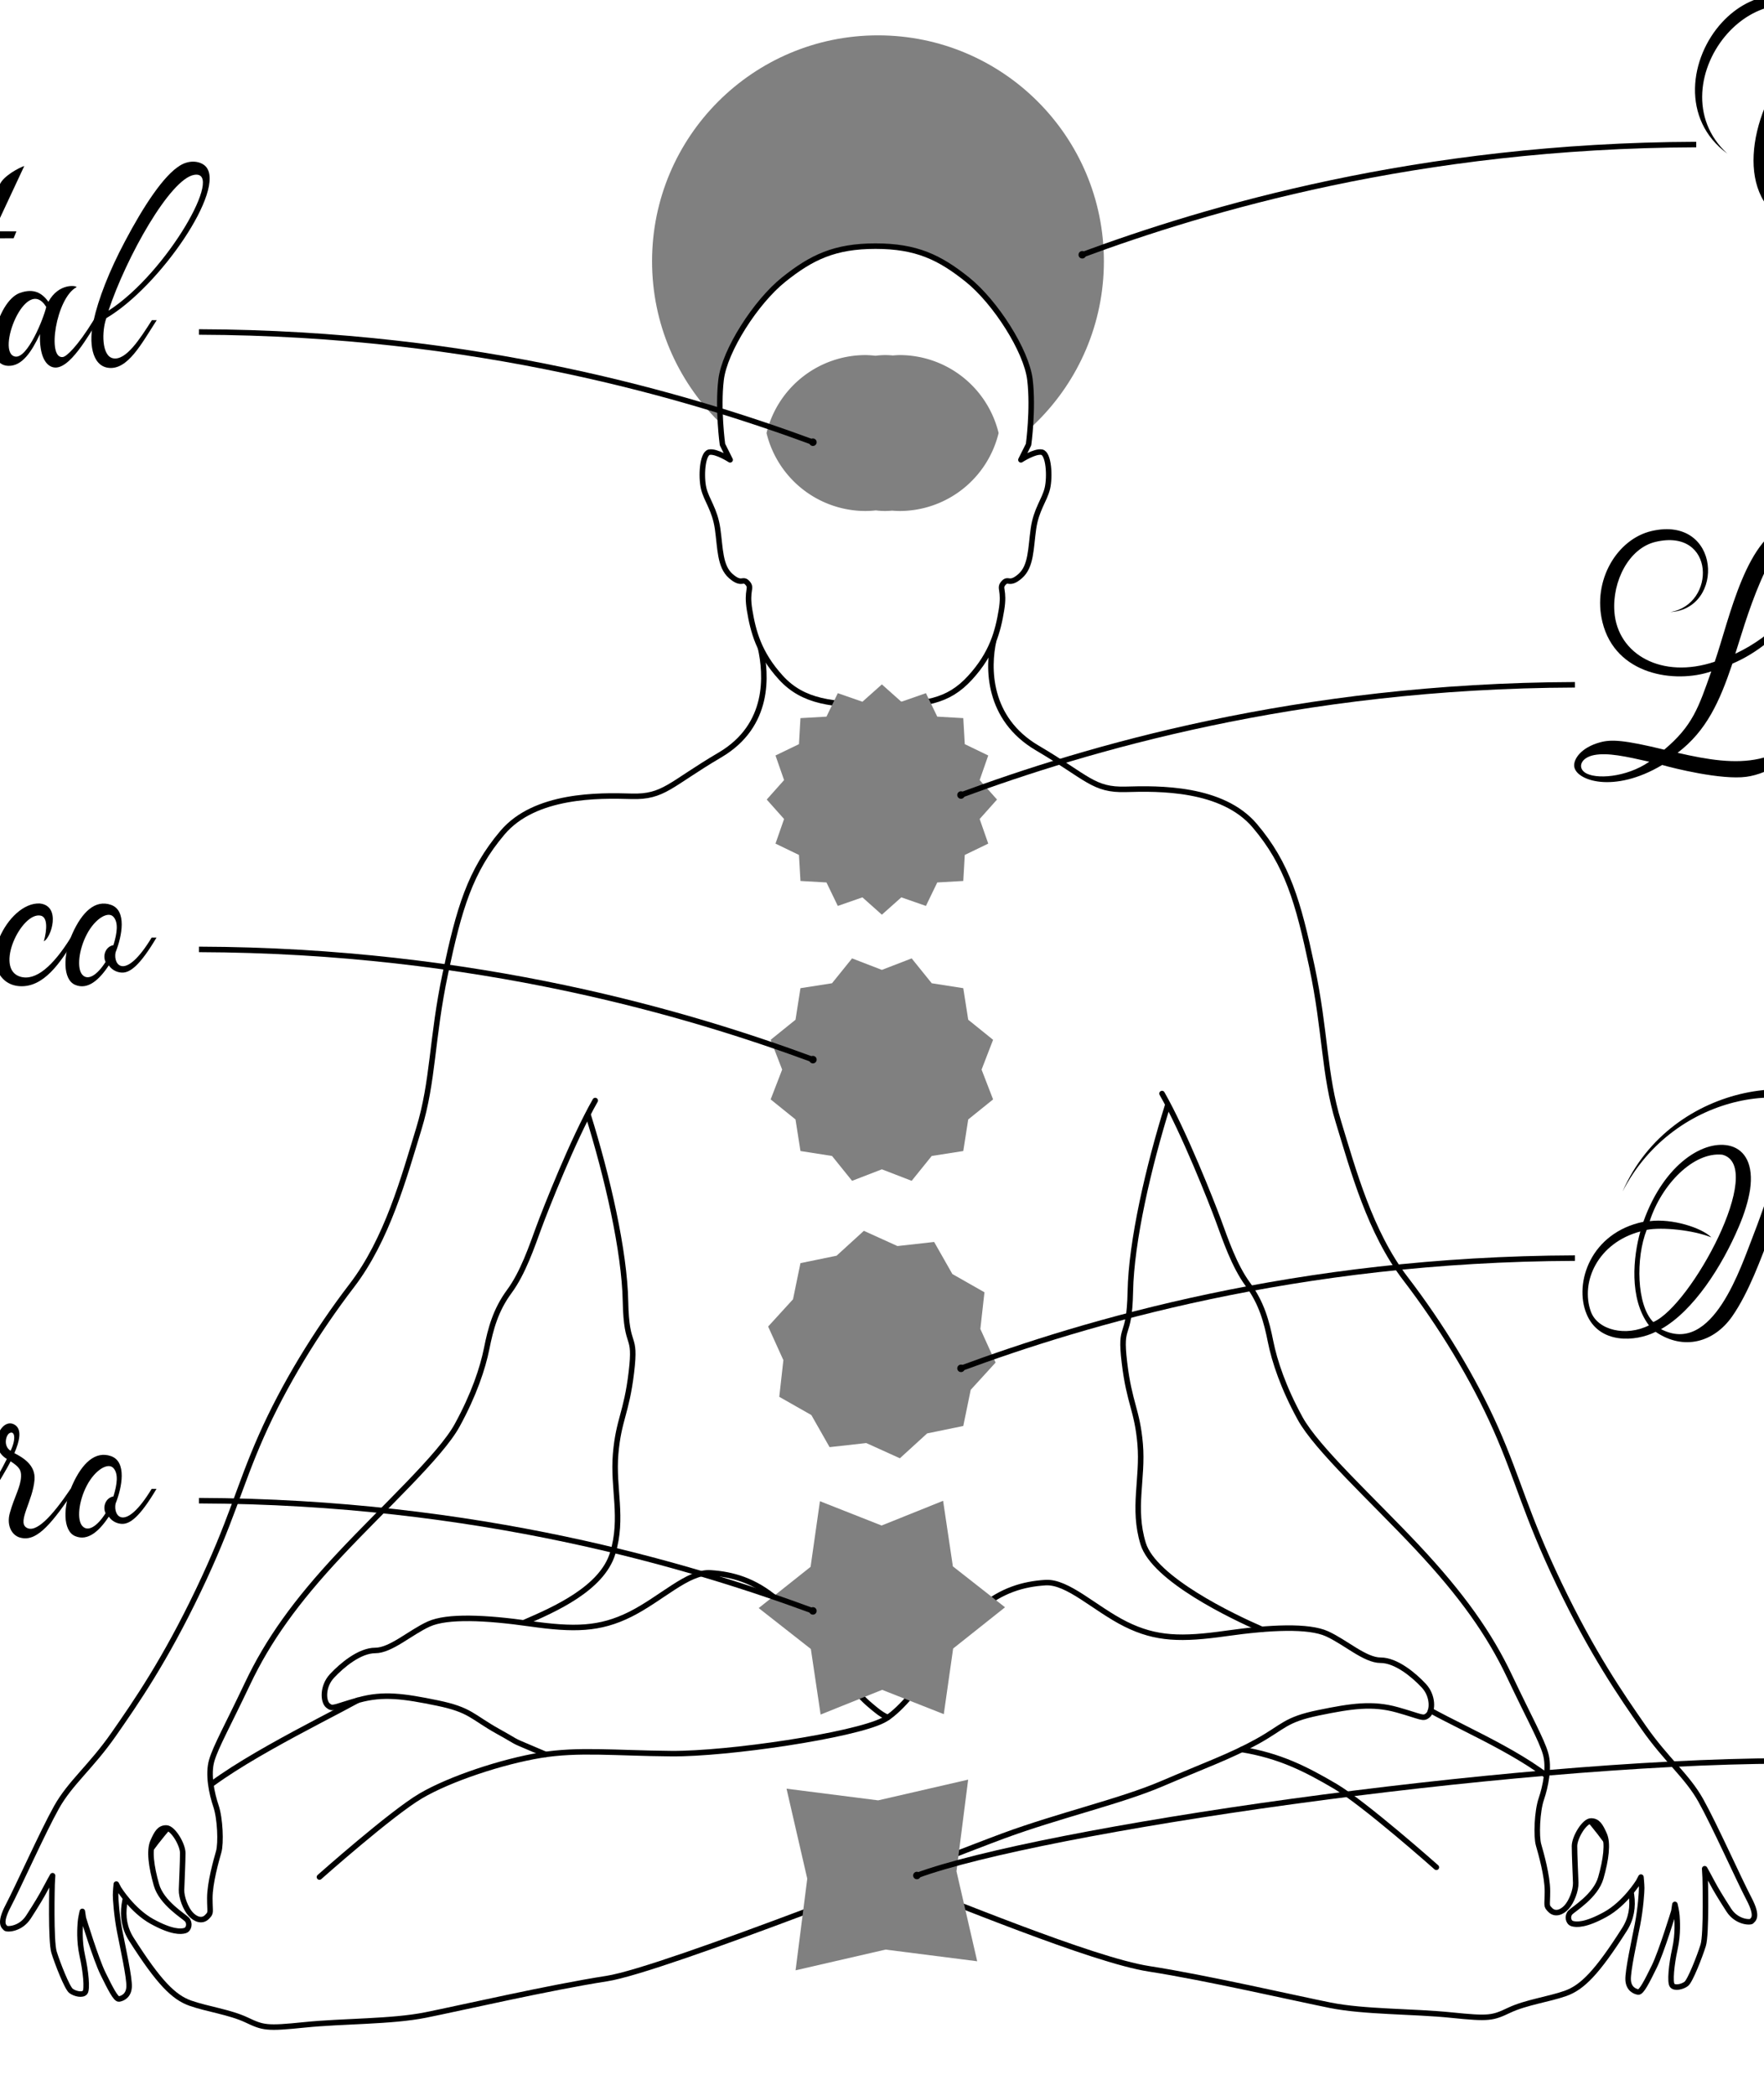 <?xml version="1.0" encoding="UTF-8" standalone="no"?>
<!-- Created with Inkscape (http://www.inkscape.org/) -->

<svg
   xmlns:dc="http://purl.org/dc/elements/1.1/"
   xmlns:cc="http://creativecommons.org/ns#"
   xmlns:rdf="http://www.w3.org/1999/02/22-rdf-syntax-ns#"
   xmlns:svg="http://www.w3.org/2000/svg"
   xmlns="http://www.w3.org/2000/svg"
   xmlns:sodipodi="http://sodipodi.sourceforge.net/DTD/sodipodi-0.dtd"
   xmlns:inkscape="http://www.inkscape.org/namespaces/inkscape"
   width="320"
   height="380"
   viewBox="0 0 320 380"
   id="svg2"
   version="1.1"
   inkscape:version="0.92.3 (2405546, 2018-03-11)"
   sodipodi:docname="Chakras.svg">
  <title
     id="title5749">Chakras in human body</title>
  <defs
     id="defs4">
    <marker
       orient="auto"
       refY="0"
       refX="0"
       id="marker10809"
       style="overflow:visible">
      <path
         inkscape:connector-curvature="0"
         id="path10811"
         d="m -2.5,-1 c 0,2.76 -2.24,5 -5,5 -2.76,0 -5,-2.24 -5,-5 0,-2.76 2.24,-5 5,-5 2.76,0 5,2.24 5,5 z"
         style="fill:#000000;fill-opacity:1;fill-rule:evenodd;stroke:#000000;stroke-width:1pt;stroke-opacity:1"
         transform="matrix(0.4,0,0,0.4,2.96,0.4)" />
    </marker>
  </defs>
  <sodipodi:namedview
     id="base"
     pagecolor="#ffffff"
     bordercolor="#666666"
     borderopacity="1.0"
     inkscape:pageopacity="0.0"
     inkscape:pageshadow="2"
     inkscape:zoom="1.2665853"
     inkscape:cx="156.37031"
     inkscape:cy="229.82088"
     inkscape:document-units="px"
     inkscape:current-layer="layer2"
     showgrid="false"
     inkscape:snap-page="false"
     fit-margin-top="0"
     fit-margin-left="0"
     fit-margin-bottom="0"
     fit-margin-right="0"
     units="px"
     inkscape:object-paths="true"
     inkscape:snap-smooth-nodes="false"
     inkscape:object-nodes="true"
     inkscape:snap-nodes="true"
     inkscape:snap-global="false"
     showguides="false"
     inkscape:window-width="927"
     inkscape:window-height="1023"
     inkscape:window-x="993"
     inkscape:window-y="27"
     inkscape:window-maximized="0" />
  <g
     inkscape:groupmode="layer"
     id="layer2"
     inkscape:label="Chakras"
     transform="translate(-2.785,11.841)">
    <circle
       style="opacity:1;fill:#808080;fill-opacity:1;fill-rule:nonzero;stroke:none;stroke-width:1;stroke-linecap:round;stroke-linejoin:round;stroke-miterlimit:4;stroke-dasharray:none;stroke-dashoffset:0;stroke-opacity:1"
       id="coronario"
       cx="162.054"
       cy="35.554"
       r="40.982" />
    <path
       sodipodi:nodetypes="cssssssssssssssssssssssssssssssccccssssssssssssssssssssssssssssssc"
       inkscape:connector-curvature="0"
       id="path4218"
       d="m 60.735,328.657 c 0,0 13.006,-11.554 18.372,-14.71 5.366,-3.157 14.837,-6.25 21.718,-7.387 6.882,-1.136 13.46,-0.382 23.728,-0.292 10.268,0.089 33.125,-3.304 38.482,-6.071 5.357,-2.768 13.488,-16.87 17.466,-20.216 3.977,-3.346 7.892,-4.483 11.932,-4.735 4.041,-0.253 8.965,4.735 14.521,7.513 5.556,2.778 10.228,2.841 18.246,1.705 8.018,-1.136 14.963,-1.452 18.309,0.063 3.346,1.515 6.882,4.798 9.723,4.798 2.841,0 6.061,2.715 7.829,4.609 1.768,1.894 1.641,4.609 0.758,5.366 -0.884,0.758 -1.105,0.272 -5.569,-0.978 -4.464,-1.25 -8.214,-0.714 -14.286,0.536 -6.071,1.25 -6.25,2.5 -11.071,5.179 -4.821,2.679 -9.821,4.464 -17.321,7.679 -7.5,3.214 -18.571,5.714 -28.75,9.464 -10.179,3.75 -61.607,24.286 -71.964,25.893 C 102.5,348.679 86.25,352.429 80,353.679 c -6.25,1.25 -15,1.071 -21.964,1.786 -6.964,0.714 -7.5,0.536 -10.536,-0.893 -3.036,-1.429 -7.143,-1.964 -10.179,-3.036 -3.036,-1.071 -5.714,-3.75 -10.714,-11.607 -5,-7.857 4.821,-18.214 10.357,-24.464 5.536,-6.25 16.964,-11.071 24.107,-15 7.143,-3.929 33.571,-16.607 38.929,-18.929 5.357,-2.321 11.964,-5.179 13.929,-11.607 1.964,-6.429 0,-11.786 0.536,-18.036 0.536,-6.25 1.964,-7.321 2.857,-14.821 0.893,-7.5 -0.893,-3.75 -1.071,-12.857 -0.179,-9.107 -3.254,-22.516 -6.825,-33.945 l 0,-6.1 105.233,-1.518 0,5.849 c -3.571,11.429 -6.647,24.838 -6.825,33.945 -0.179,9.107 -1.964,5.357 -1.071,12.857 0.893,7.5 2.321,8.571 2.857,14.821 0.536,6.25 -1.429,11.607 0.536,18.036 1.964,6.429 8.571,9.286 13.929,11.607 5.357,2.321 31.786,15 38.929,18.929 7.143,3.929 18.571,8.75 24.107,15 5.536,6.25 15.357,16.607 10.357,24.464 -5,7.857 -7.679,10.536 -10.714,11.607 -3.036,1.071 -7.143,1.607 -10.179,3.036 -3.036,1.429 -3.571,1.607 -10.536,0.893 -6.964,-0.714 -15.714,-0.536 -21.964,-1.786 -6.25,-1.25 -22.5,-5 -32.857,-6.607 -10.357,-1.607 -61.786,-22.143 -71.964,-25.893 -10.179,-3.75 -21.25,-6.25 -28.75,-9.464 -7.5,-3.214 -12.5,-5 -17.321,-7.679 -4.821,-2.679 -5,-3.929 -11.071,-5.179 -6.071,-1.25 -9.821,-1.786 -14.286,-0.536 -4.464,1.25 -4.685,1.736 -5.569,0.978 -0.884,-0.758 -1.01,-3.472 0.758,-5.366 1.768,-1.894 4.988,-4.609 7.829,-4.609 2.841,0 6.377,-3.283 9.723,-4.798 3.346,-1.515 10.291,-1.2 18.309,-0.063 8.018,1.136 12.69,1.073 18.246,-1.705 5.556,-2.778 10.48,-7.766 14.521,-7.513 4.041,0.253 7.955,1.389 11.932,4.735 3.977,3.346 12.109,17.448 17.466,20.216 5.357,2.768 28.214,6.161 38.482,6.071 10.268,-0.089 16.846,-0.844 23.728,0.292 6.882,1.136 16.352,4.23 21.718,7.387 5.366,3.157 18.372,14.71 18.372,14.71"
       style="opacity:1;fill:#ffffff;fill-opacity:1;fill-rule:nonzero;stroke:none;stroke-width:1;stroke-linecap:round;stroke-linejoin:round;stroke-miterlimit:4;stroke-dasharray:none;stroke-dashoffset:0;stroke-opacity:1" />
    <path
       style="opacity:1;fill:none;fill-opacity:1;fill-rule:nonzero;stroke:#000000;stroke-width:1;stroke-linecap:round;stroke-linejoin:round;stroke-miterlimit:4;stroke-dasharray:none;stroke-dashoffset:0;stroke-opacity:1"
       d="m 214.658,182.652 0,5.849 c -3.571,11.429 -6.647,24.838 -6.825,33.945 -0.179,9.107 -1.964,5.357 -1.071,12.857 0.893,7.5 2.321,8.571 2.857,14.821 0.536,6.25 -1.429,11.607 0.536,18.036 1.964,6.429 16.177,13.237 21.534,15.559 m 30.619,14.739 c 7.143,3.929 19.275,8.988 24.811,15.238 5.536,6.25 15.357,16.607 10.357,24.464 -5,7.857 -7.679,10.536 -10.714,11.607 -3.036,1.071 -7.143,1.607 -10.179,3.036 -3.036,1.429 -3.571,1.607 -10.536,0.893 -6.964,-0.714 -15.714,-0.536 -21.964,-1.786 -6.25,-1.25 -22.5,-5 -32.857,-6.607 -10.357,-1.607 -36.496,-12.587 -46.674,-16.337 m -62.77,-22.553 c -7.5,-3.214 -3.771,-1.468 -8.592,-4.147 -4.821,-2.679 -5,-3.929 -11.071,-5.179 -6.071,-1.25 -9.821,-1.786 -14.286,-0.536 -4.464,1.25 -4.685,1.736 -5.569,0.978 -0.884,-0.758 -1.01,-3.472 0.758,-5.366 1.768,-1.894 4.988,-4.609 7.829,-4.609 2.841,0 6.377,-3.283 9.723,-4.798 3.346,-1.515 10.291,-1.2 18.309,-0.063 8.018,1.136 12.69,1.073 18.246,-1.705 5.556,-2.778 10.48,-7.766 14.521,-7.513 4.041,0.253 7.955,1.389 11.932,4.735 3.977,3.346 12.402,15.355 17.019,19.234 1.116,0.938 1.838,1.592 3.219,2.28 m 64.219,5.79 c 6.882,1.136 11.57,3.506 16.936,6.663 5.366,3.157 18.372,14.71 18.372,14.71"
       id="path4214"
       inkscape:connector-curvature="0"
       sodipodi:nodetypes="ccssssccsssssssccssssssssssssccsc" />
    <path
       style="opacity:1;fill:none;fill-opacity:1;fill-rule:nonzero;stroke:#000000;stroke-width:1;stroke-linecap:round;stroke-linejoin:round;stroke-miterlimit:4;stroke-dasharray:none;stroke-dashoffset:0;stroke-opacity:1"
       d="m 60.735,328.657 c 0,0 13.006,-11.554 18.372,-14.71 5.366,-3.157 14.837,-6.25 21.718,-7.387 6.882,-1.136 13.46,-0.382 23.728,-0.292 10.268,0.089 33.125,-3.304 38.482,-6.071 5.357,-2.768 13.488,-16.87 17.466,-20.216 3.977,-3.346 7.892,-4.483 11.932,-4.735 4.041,-0.253 8.965,4.735 14.521,7.513 5.556,2.778 10.228,2.841 18.246,1.705 8.018,-1.136 14.963,-1.452 18.309,0.063 3.346,1.515 6.882,4.798 9.723,4.798 2.841,0 6.061,2.715 7.829,4.609 1.768,1.894 1.641,4.609 0.758,5.366 -0.884,0.758 -1.105,0.272 -5.569,-0.978 -4.464,-1.25 -8.214,-0.714 -14.286,0.536 -6.071,1.25 -6.25,2.5 -11.071,5.179 -4.821,2.679 -9.821,4.464 -17.321,7.679 -7.5,3.214 -18.571,5.714 -28.75,9.464 -10.179,3.75 -61.607,24.286 -71.964,25.893 C 102.5,348.679 86.25,352.429 80,353.679 c -6.25,1.25 -15,1.071 -21.964,1.786 -6.964,0.714 -7.5,0.536 -10.536,-0.893 -3.036,-1.429 -7.143,-1.964 -10.179,-3.036 -3.036,-1.071 -5.714,-3.75 -10.714,-11.607 -5,-7.857 4.821,-18.214 10.357,-24.464 5.536,-6.25 23.564,-14.937 30.707,-18.866 m 30.28,-14.143 c 5.357,-2.321 14.013,-6.098 15.978,-12.527 1.964,-6.429 0,-11.786 0.536,-18.036 0.536,-6.25 1.964,-7.321 2.857,-14.821 0.893,-7.5 -0.893,-3.75 -1.071,-12.857 -0.179,-9.107 -3.254,-22.516 -6.825,-33.945 l 0,-6.1 105.233,-1.518"
       id="path4204"
       inkscape:connector-curvature="0"
       sodipodi:nodetypes="cssssssssssssssssssssssssccssssccc" />
    <path
       style="opacity:1;fill:#ffffff;fill-opacity:1;fill-rule:nonzero;stroke:#000000;stroke-width:1;stroke-linecap:round;stroke-linejoin:round;stroke-miterlimit:4;stroke-dasharray:none;stroke-dashoffset:0;stroke-opacity:1"
       d="m 110.761,187.796 c -4.015,7.042 -8.976,19.632 -10.226,23.025 -1.25,3.393 -2.857,8.214 -5.357,11.607 -2.5,3.393 -3.393,6.786 -4.107,10.357 -0.714,3.571 -2.321,8.393 -5.357,13.929 -3.036,5.536 -13.214,14.821 -21.25,23.393 -8.036,8.571 -13.08,15.67 -16.741,23.393 -3.661,7.723 -5.759,11.429 -6.518,13.973 -0.759,2.545 0,6.071 0.759,8.304 0.759,2.232 0.938,6.741 0.491,8.304 -0.446,1.562 -1.607,5.625 -1.607,8.393 0,2.768 0.312,2.589 -0.536,3.438 -0.848,0.848 -2.054,0.446 -2.946,-0.536 -0.893,-0.982 -1.696,-3.036 -1.652,-4.42 0.045,-1.384 0.223,-5.089 0.223,-6.652 0,-1.562 -1.786,-4.554 -2.991,-4.554 -1.205,0 -1.696,0.848 -2.411,2.455 -0.714,1.607 -0.312,4.554 0.625,7.857 0.938,3.304 4.955,5.67 5.536,6.295 0.58,0.625 0.402,1.786 -0.357,2.009 -0.759,0.223 -2.411,0.312 -5.982,-1.652 -3.571,-1.964 -6.027,-5.938 -6.027,-5.938 l -0.446,-0.848 c 0,0 -0.134,1.339 -0.134,2.009 0,0.67 0.179,3.616 0.759,6.607 0.58,2.991 1.786,8.393 1.696,10.045 -0.089,1.652 -1.25,2.098 -1.83,2.188 -0.58,0.089 -1.607,-1.964 -2.902,-4.598 -1.295,-2.634 -3.571,-10.089 -3.571,-10.089 l -0.179,-1.205 c 0,0 -0.313,1.295 -0.357,2.054 -0.045,0.759 -0.268,3.214 0.357,6.027 0.625,2.812 0.938,6.027 0.491,6.607 -0.446,0.58 -1.83,0.268 -2.545,-0.268 -0.714,-0.536 -2.455,-5 -3.08,-7.009 -0.625,-2.009 -0.357,-12.277 -0.357,-12.277 l 0.089,-1.607 c 0,0 -0.848,1.518 -1.384,2.545 -0.536,1.027 -1.518,2.679 -2.991,4.955 -1.473,2.277 -3.973,2.277 -4.152,2.009 C 3.616,337.652 2.5,337.25 4.286,333.857 6.071,330.464 10.536,320.464 13.036,316 c 2.5,-4.464 6.25,-7.321 10.357,-13.214 C 27.5,296.893 32.679,289.393 38.75,276.714 c 6.071,-12.679 7.321,-18.75 11.429,-28.036 4.107,-9.286 10,-18.929 16.429,-27.321 6.429,-8.393 9.464,-19.643 12.143,-28.393 2.679,-8.75 2.321,-16.429 4.821,-28.214 2.5,-11.786 4.464,-18.571 10.357,-25.536 5.893,-6.964 17.5,-6.786 23.393,-6.607 5.893,0.179 6.964,-2.143 16.071,-7.5 9.107,-5.357 8.433,-14.597 7.361,-19.418 0.147,0.304 42.286,-1.338 42.286,-1.338 -1.071,4.821 -1.194,14.136 7.913,19.493 9.107,5.357 10.179,7.679 16.071,7.5 5.893,-0.179 17.5,-0.357 23.393,6.607 5.893,6.964 7.857,13.75 10.357,25.536 2.5,11.786 2.143,19.464 4.821,28.214 2.679,8.75 5.714,20 12.143,28.393 6.429,8.393 12.321,18.036 16.429,27.321 4.107,9.286 5.357,15.357 11.429,28.036 6.071,12.679 11.25,20.179 15.357,26.071 4.107,5.893 7.857,8.75 10.357,13.214 2.5,4.464 6.964,14.464 8.75,17.857 1.786,3.393 0.67,3.795 0.491,4.062 -0.179,0.268 -2.679,0.268 -4.152,-2.009 -1.473,-2.277 -2.455,-3.929 -2.991,-4.955 -0.536,-1.027 -1.384,-2.545 -1.384,-2.545 l 0.089,1.607 c 0,0 0.268,10.268 -0.357,12.277 -0.625,2.009 -2.366,6.473 -3.08,7.009 -0.714,0.536 -2.098,0.848 -2.545,0.268 -0.446,-0.58 -0.134,-3.795 0.491,-6.607 0.625,-2.812 0.402,-5.268 0.357,-6.027 -0.045,-0.759 -0.357,-2.054 -0.357,-2.054 l -0.179,1.205 c 0,0 -2.277,7.455 -3.571,10.089 -1.295,2.634 -2.321,4.688 -2.902,4.598 -0.58,-0.089 -1.741,-0.536 -1.83,-2.188 -0.089,-1.652 1.116,-7.054 1.696,-10.045 0.58,-2.991 0.759,-5.938 0.759,-6.607 0,-0.67 -0.134,-2.009 -0.134,-2.009 l -0.446,0.848 c 0,0 -2.455,3.973 -6.027,5.938 -3.571,1.964 -5.223,1.875 -5.982,1.652 -0.759,-0.223 -0.938,-1.384 -0.357,-2.009 0.58,-0.625 4.598,-2.991 5.536,-6.295 0.938,-3.304 1.339,-6.25 0.625,-7.857 -0.714,-1.607 -1.205,-2.455 -2.411,-2.455 -1.205,0 -2.991,2.991 -2.991,4.554 0,1.562 0.179,5.268 0.223,6.652 0.045,1.384 -0.759,3.438 -1.652,4.42 -0.893,0.982 -2.098,1.384 -2.946,0.536 -0.848,-0.848 -0.536,-0.67 -0.536,-3.438 0,-2.768 -1.161,-6.83 -1.607,-8.393 -0.446,-1.562 -0.268,-6.071 0.491,-8.304 0.759,-2.232 1.518,-5.759 0.759,-8.304 -0.759,-2.545 -2.857,-6.25 -6.518,-13.973 -3.661,-7.723 -8.705,-14.821 -16.741,-23.393 -8.036,-8.571 -18.214,-17.857 -21.25,-23.393 -3.036,-5.536 -4.643,-10.357 -5.357,-13.929 -0.714,-3.571 -1.607,-6.964 -4.107,-10.357 -2.5,-3.393 -4.107,-8.214 -5.357,-11.607 -1.25,-3.393 -6.21,-15.983 -10.226,-23.025"
       id="path3402"
       inkscape:connector-curvature="0"
       sodipodi:nodetypes="cssssssssssscssccsssssccscsssccscssssssssssssssssssccssssssssssscssccsssssccscsssccscssssssssssssssssssc" />
    <path
       style="opacity:1;fill:#ffffff;fill-opacity:1;fill-rule:nonzero;stroke:#000000;stroke-width:1;stroke-linecap:round;stroke-linejoin:round;stroke-miterlimit:4;stroke-dasharray:none;stroke-dashoffset:0;stroke-opacity:1"
       d="m 144.957,38.87 c -5.051,4.041 -10.733,12.879 -11.364,18.183 -0.631,5.303 0.253,11.743 0.253,11.743 l 1.389,2.778 c 0,0 -2.525,-1.641 -3.788,-1.389 -1.263,0.253 -1.515,4.419 -1.01,6.566 0.505,2.147 2.02,3.788 2.525,7.324 0.505,3.536 0.379,6.819 2.399,8.586 2.02,1.768 2.147,0.253 3.03,1.263 0.884,1.01 -0.253,1.136 0.379,4.924 0.631,3.788 1.641,7.829 5.682,12.248 4.041,4.419 9.351,4.968 17.694,4.968 8.343,0 12.582,-0.548 16.622,-4.968 4.041,-4.419 5.051,-8.46 5.682,-12.248 0.631,-3.788 -0.505,-3.914 0.379,-4.924 0.884,-1.01 1.01,0.505 3.03,-1.263 2.02,-1.768 1.894,-5.051 2.399,-8.586 0.505,-3.536 2.02,-5.177 2.525,-7.324 0.505,-2.147 0.253,-6.313 -1.01,-6.566 -1.263,-0.253 -3.788,1.389 -3.788,1.389 l 1.389,-2.778 c 0,0 0.884,-6.44 0.253,-11.743 -0.631,-5.303 -6.313,-14.142 -11.364,-18.183 -5.051,-4.041 -9.242,-6.061 -16.653,-6.061 -7.41,0 -11.602,2.02 -16.653,6.061 z"
       id="path4206"
       inkscape:connector-curvature="0"
       sodipodi:nodetypes="ssccssssssszsssssssccsszs" />
    <path
       style="opacity:1;fill:#808080;fill-opacity:1;fill-rule:nonzero;stroke:none;stroke-width:1;stroke-linecap:round;stroke-linejoin:round;stroke-miterlimit:4;stroke-dasharray:none;stroke-dashoffset:0;stroke-opacity:1"
       d="m 159.793,52.57 a 18.498,18.498 0 0 0 -17.955,14.146 18.498,18.498 0 0 0 17.955,14.139 18.498,18.498 0 0 0 1.869,-0.111 14.142,14.142 0 0 0 1.666,0.111 14.142,14.142 0 0 0 1.268,-0.068 18.498,18.498 0 0 0 1.385,0.068 18.498,18.498 0 0 0 17.957,-14.145 18.498,18.498 0 0 0 -17.957,-14.141 18.498,18.498 0 0 0 -1.23,0.072 14.142,14.142 0 0 0 -1.422,-0.072 14.142,14.142 0 0 0 -1.725,0.123 18.498,18.498 0 0 0 -1.811,-0.123 z"
       id="frontal"
       inkscape:connector-curvature="0" />
    <path
       sodipodi:type="star"
       style="opacity:1;fill:#808080;fill-opacity:1;fill-rule:nonzero;stroke:none;stroke-width:1;stroke-linecap:round;stroke-linejoin:round;stroke-miterlimit:4;stroke-dasharray:none;stroke-dashoffset:0;stroke-opacity:1"
       id="laringeo"
       sodipodi:sides="16"
       sodipodi:cx="162.76083"
       sodipodi:cy="133.19636"
       sodipodi:r1="20.886751"
       sodipodi:r2="18.088457"
       sodipodi:arg1="0.78539816"
       sodipodi:arg2="0.9817477"
       inkscape:flatsided="false"
       inkscape:rounded="0"
       inkscape:randomized="0"
       d="m 177.53,147.966 -4.72,0.271 -2.056,4.257 -4.464,-1.556 -3.529,3.146 -3.529,-3.146 -4.464,1.556 -2.056,-4.257 -4.72,-0.271 -0.271,-4.72 -4.257,-2.056 1.556,-4.464 -3.146,-3.529 3.146,-3.529 -1.556,-4.464 4.257,-2.056 0.271,-4.72 4.72,-0.271 2.056,-4.257 4.464,1.556 3.529,-3.146 3.529,3.146 4.464,-1.556 2.056,4.257 4.72,0.271 0.271,4.72 4.257,2.056 -1.556,4.464 3.146,3.529 -3.146,3.529 1.556,4.464 -4.257,2.056 z" />
    <path
       d="m 177.53,196.954 -5.725,0.896 -3.638,4.51 -5.406,-2.087 -5.406,2.087 -3.638,-4.51 -5.725,-0.896 -0.896,-5.725 -4.51,-3.638 2.087,-5.406 -2.087,-5.406 4.51,-3.638 0.896,-5.725 5.725,-0.896 3.638,-4.51 5.406,2.087 5.406,-2.087 3.638,4.51 5.725,0.896 0.896,5.725 4.51,3.638 -2.087,5.406 2.087,5.406 -4.51,3.638 z"
       inkscape:randomized="0"
       inkscape:rounded="0"
       inkscape:flatsided="false"
       sodipodi:arg2="1.0471975"
       sodipodi:arg1="0.78539816"
       sodipodi:r2="18.088457"
       sodipodi:r1="20.886751"
       sodipodi:cy="182.18505"
       sodipodi:cx="162.76083"
       sodipodi:sides="12"
       id="cardiaco"
       style="opacity:1;fill:#808080;fill-opacity:1;fill-rule:nonzero;stroke:none;stroke-width:1;stroke-linecap:round;stroke-linejoin:round;stroke-miterlimit:4;stroke-dasharray:none;stroke-dashoffset:0;stroke-opacity:1"
       sodipodi:type="star" />
    <path
       sodipodi:type="star"
       style="opacity:1;fill:#808080;fill-opacity:1;fill-rule:nonzero;stroke:none;stroke-width:1;stroke-linecap:round;stroke-linejoin:round;stroke-miterlimit:4;stroke-dasharray:none;stroke-dashoffset:0;stroke-opacity:1"
       id="plexosolar"
       sodipodi:sides="10"
       sodipodi:cx="162.76083"
       sodipodi:cy="232.06133"
       sodipodi:r1="20.886751"
       sodipodi:r2="18.088457"
       sodipodi:arg1="0.78539816"
       sodipodi:arg2="1.0995574"
       inkscape:flatsided="false"
       inkscape:rounded="0"
       inkscape:randomized="0"
       d="m 177.53,246.83 -6.557,1.348 -4.945,4.513 -6.097,-2.764 -6.653,0.744 -3.308,-5.82 -5.82,-3.308 0.744,-6.653 -2.764,-6.097 4.513,-4.945 1.348,-6.557 6.557,-1.348 4.945,-4.513 6.097,2.764 6.653,-0.744 3.308,5.82 5.82,3.308 -0.744,6.653 2.764,6.097 -4.513,4.945 z" />
    <path
       d="m 173.994,299.106 -11.186,-4.412 -11.158,4.484 -1.772,-11.894 -9.462,-7.421 9.414,-7.481 1.696,-11.905 11.186,4.412 11.158,-4.484 1.772,11.894 9.462,7.421 -9.414,7.481 z"
       inkscape:randomized="0"
       inkscape:rounded="0"
       inkscape:flatsided="false"
       sodipodi:arg2="1.5676105"
       sodipodi:arg1="1.0440118"
       sodipodi:r2="14.902425"
       sodipodi:r1="22.344078"
       sodipodi:cy="279.79104"
       sodipodi:cx="162.76083"
       sodipodi:sides="6"
       id="sacro"
       style="opacity:1;fill:#808080;fill-opacity:1;fill-rule:nonzero;stroke:none;stroke-width:1;stroke-linecap:round;stroke-linejoin:round;stroke-miterlimit:4;stroke-dasharray:none;stroke-dashoffset:0;stroke-opacity:1"
       sodipodi:type="star" />
    <path
       sodipodi:type="star"
       style="opacity:1;fill:#808080;fill-opacity:1;fill-rule:nonzero;stroke:none;stroke-width:1;stroke-linecap:round;stroke-linejoin:round;stroke-miterlimit:4;stroke-dasharray:none;stroke-dashoffset:0;stroke-opacity:1"
       id="basico"
       sodipodi:sides="4"
       sodipodi:cx="162.76083"
       sodipodi:cy="328.27834"
       sodipodi:r1="23.326361"
       sodipodi:r2="13.551372"
       sodipodi:arg1="0.73561787"
       sodipodi:arg2="1.5210161"
       inkscape:flatsided="false"
       inkscape:rounded="0"
       inkscape:randomized="0"
       d="m 180.055,343.931 -16.62,-2.118 -16.327,3.76 2.118,-16.62 -3.76,-16.327 16.62,2.118 16.327,-3.76 -2.118,16.62 z" />
    <g
       aria-label="Coronário"
       style="font-style:normal;font-weight:normal;font-size:40px;line-height:1.25;font-family:sans-serif;letter-spacing:0px;word-spacing:0px;fill:#000000;fill-opacity:1;stroke:none"
       id="text51">
      <path
         d="m 352.625,-9.357 c -4.082,-2.441 -11.133,-1.758 -16.23,1.23 -7.969,-7.188 -16.133,-5.137 -21.172,0.293 -5.977,6.445 -7.539,17.676 0.918,23.867 -6.895,-6.309 -5.254,-15.898 0.019,-21.797 4.727,-5.273 12.363,-7.578 19.395,-1.875 -2.793,1.719 -5.312,4.043 -7.852,7.168 -7.891,9.727 -10.254,25.039 0.098,29.375 1.66,4.98 6.328,7.754 11.562,5.586 -4.629,1.289 -8.75,-1.777 -9.414,-5.117 7.402,1.484 15.391,-3.887 18.613,-12.168 4.297,-11.055 -6.113,-15.059 -13.945,-8.301 -4.551,3.926 -7.715,11.406 -7.207,17.266 -6.074,-4.98 -3.086,-15.996 0.938,-22.324 3.242,-5.098 7.422,-8.926 9.121,-9.746 1.562,1.562 4.844,4.141 7.617,5.215 8.574,3.32 13.535,-5.078 7.539,-8.672 z M 335.516,10.507 c 7.07,-7.48 16.836,-2.988 12.051,6.875 -3.086,6.348 -10.918,12.539 -18.145,9.57 -0.391,-5.527 2.09,-12.207 6.094,-16.445 z m 9.941,-11.895 c -2.988,-1.113 -6.289,-3.984 -7.246,-5 3.789,-2.48 10.234,-3.613 13.711,-1.738 5.449,2.891 0.898,9.512 -6.465,6.738 z"
         style="font-style:normal;font-variant:normal;font-weight:normal;font-stretch:normal;font-family:Madelican;-inkscape-font-specification:Madelican"
         id="path895" />
      <path
         d="m 363.27,20.917 c 1.191,-3.008 2.051,-7.598 -0.82,-8.613 -2.871,-1.016 -5.254,1.289 -7.012,5.195 -1.758,3.906 -1.758,8.379 0.508,9.316 2.246,0.938 4.297,-0.82 6.094,-3.535 0.684,0.996 1.719,1.309 2.461,1.309 1.406,0 3.164,-1.25 6.191,-6.348 h -0.879 c -4.805,7.91 -7.012,5.02 -6.543,2.676 z m -1.816,1.738 c -1.484,2.344 -3.164,3.457 -4.199,2.344 -1.035,-1.113 -0.703,-4.512 0.82,-7.402 1.543,-2.891 3.848,-4.16 4.785,-3.145 0.957,1.016 0.703,2.93 0.019,5.156 -1.426,0.254 -1.992,1.895 -1.426,3.047 z"
         style="font-style:normal;font-variant:normal;font-weight:normal;font-stretch:normal;font-family:Madelican;-inkscape-font-specification:Madelican"
         id="path897" />
      <path
         d="m 376.395,25.214 c -1.523,-1.113 1.23,-4.824 1.543,-8.594 0.234,-2.715 -2.109,-4.062 -3.652,-4.863 0.938,-2.168 1.426,-4.297 0.078,-5.137 -2.441,-1.523 -5.078,4.043 -1.445,6.191 -1.016,2.051 -1.973,3.73 -3.125,5.488 -0.449,0.645 -0.019,1.387 0.879,0 0.469,-0.742 2.363,-3.867 2.93,-5.059 1.543,1.016 1.934,1.562 1.895,2.734 -0.059,1.914 -1.211,3.672 -2.031,6.621 -0.664,2.344 0.41,4.277 2.148,4.551 2.93,0.586 5.605,-2.852 9.746,-8.906 h -0.879 c -3.34,4.941 -6.348,8.223 -8.086,6.973 z M 373.602,11.327 C 372.235,10.487 372.743,8.553 373.348,8.163 c 0.996,-0.625 1.309,0.977 0.254,3.164 z"
         style="font-style:normal;font-variant:normal;font-weight:normal;font-stretch:normal;font-family:Madelican;-inkscape-font-specification:Madelican"
         id="path899" />
      <path
         d="m 392.645,20.917 c 1.191,-3.008 2.051,-7.598 -0.82,-8.613 -2.871,-1.016 -5.254,1.289 -7.012,5.195 -1.758,3.906 -1.758,8.379 0.508,9.316 2.246,0.938 4.297,-0.82 6.094,-3.535 0.684,0.996 1.719,1.309 2.461,1.309 1.406,0 3.164,-1.25 6.191,-6.348 h -0.879 c -4.805,7.91 -7.012,5.02 -6.543,2.676 z m -1.816,1.738 c -1.484,2.344 -3.164,3.457 -4.199,2.344 -1.035,-1.113 -0.703,-4.512 0.82,-7.402 1.543,-2.891 3.848,-4.16 4.785,-3.145 0.957,1.016 0.703,2.93 0.019,5.156 -1.426,0.254 -1.992,1.895 -1.426,3.047 z"
         style="font-style:normal;font-variant:normal;font-weight:normal;font-stretch:normal;font-family:Madelican;-inkscape-font-specification:Madelican"
         id="path901" />
      <path
         d="m 407.547,25.077 c -2.207,-1.035 5.586,-9.688 1.27,-12.91 -1.191,-0.898 -5.84,4.375 -8.145,7.949 0.664,-1.602 4.375,-6.68 0.352,-7.91 0.879,0.918 -2.773,7.578 -4.023,11.641 -0.508,1.68 0.332,3.281 1.934,3.477 -1.738,-2.031 7.422,-14.297 8.594,-13.027 0.859,0.898 -1.973,5.566 -2.812,8.77 -0.371,1.387 0.723,3.32 2.363,3.809 2.285,0.645 6.25,-5.371 8.086,-8.633 h -0.879 c -3.379,5.508 -5.684,7.344 -6.738,6.836 z"
         style="font-style:normal;font-variant:normal;font-weight:normal;font-stretch:normal;font-family:Madelican;-inkscape-font-specification:Madelican"
         id="path903" />
      <path
         d="m 425.985,24.921 c -2.969,0.449 -1.25,-10.723 2.48,-12.676 0.039,-0.273 -3.223,-0.82 -5.117,2.656 -1.191,-1.66 -2.734,-2.48 -5.176,-1.602 -4.219,1.504 -7.07,13.086 -2.109,13.223 2.539,0.078 4.238,-2.578 5.762,-5.762 -0.137,3.965 1.055,5.762 2.441,6.035 2.91,0.605 6.426,-5.977 8.164,-8.555 h -0.879 c -2.93,4.766 -4.902,6.582 -5.566,6.68 z m -8.652,-0.078 c -3.652,-0.605 1.953,-15.02 5.625,-9.004 -0.488,2.129 -3.398,9.375 -5.625,9.004 z m 9.531,-19.746 c 0.039,-0.059 0.059,-0.137 0.059,-0.195 0,-0.137 -0.078,-0.293 -0.234,-0.488 -0.156,-0.215 -0.371,-0.391 -0.645,-0.527 -0.117,-0.059 -0.234,-0.098 -0.352,-0.098 -0.117,0 -0.215,0.039 -0.293,0.117 l -4.238,5.918 c -0.078,0.137 -0.117,0.254 -0.117,0.371 0,0.059 0.019,0.137 0.059,0.234 0.059,0.098 0.176,0.176 0.332,0.215 0.039,0 0.059,0.02 0.098,0.02 0.137,0 0.254,-0.078 0.391,-0.195 z"
         style="font-style:normal;font-variant:normal;font-weight:normal;font-stretch:normal;font-family:Madelican;-inkscape-font-specification:Madelican"
         id="path905" />
      <path
         d="m 438.114,25.214 c -1.523,-1.113 1.23,-4.824 1.543,-8.594 0.234,-2.715 -2.109,-4.062 -3.652,-4.863 0.938,-2.168 1.426,-4.297 0.078,-5.137 -2.441,-1.523 -5.078,4.043 -1.445,6.191 -1.016,2.051 -1.973,3.73 -3.125,5.488 -0.449,0.645 -0.019,1.387 0.879,0 0.469,-0.742 2.363,-3.867 2.93,-5.059 1.543,1.016 1.934,1.562 1.895,2.734 -0.059,1.914 -1.211,3.672 -2.031,6.621 -0.664,2.344 0.41,4.277 2.148,4.551 2.93,0.586 5.605,-2.852 9.746,-8.906 h -0.879 c -3.34,4.941 -6.348,8.223 -8.086,6.973 z m -2.793,-13.887 c -1.367,-0.84 -0.859,-2.773 -0.254,-3.164 0.996,-0.625 1.309,0.977 0.254,3.164 z"
         style="font-style:normal;font-variant:normal;font-weight:normal;font-stretch:normal;font-family:Madelican;-inkscape-font-specification:Madelican"
         id="path907" />
      <path
         d="m 455.282,18.241 c -2.422,3.965 -5.684,8.223 -7.461,6.973 -2.051,-1.426 2.852,-12.461 4.414,-13.105 -0.371,-0.273 -3.105,-0.918 -5.039,3.672 -1.66,3.926 -3.379,9.277 -0.469,10.84 3.34,1.758 6.914,-4.199 9.434,-8.379 z m -0.371,-12.461 c 1.172,-2.09 -0.449,-2.363 -1.465,-1.582 -0.723,0.586 -1.445,1.816 -2.793,5.254 1.445,-0.234 3.086,-1.562 4.258,-3.672 z"
         style="font-style:normal;font-variant:normal;font-weight:normal;font-stretch:normal;font-family:Madelican;-inkscape-font-specification:Madelican"
         id="path909" />
      <path
         d="m 463.426,20.917 c 1.191,-3.008 2.051,-7.598 -0.82,-8.613 -2.871,-1.016 -5.254,1.289 -7.012,5.195 -1.758,3.906 -1.758,8.379 0.508,9.316 2.246,0.938 4.297,-0.82 6.094,-3.535 0.684,0.996 1.719,1.309 2.461,1.309 1.406,0 3.164,-1.25 6.191,-6.348 h -0.879 c -4.805,7.91 -7.012,5.02 -6.543,2.676 z m -1.816,1.738 c -1.484,2.344 -3.164,3.457 -4.199,2.344 -1.035,-1.113 -0.703,-4.512 0.82,-7.402 1.543,-2.891 3.848,-4.16 4.785,-3.145 0.957,1.016 0.703,2.93 0.019,5.156 -1.426,0.254 -1.992,1.895 -1.426,3.047 z"
         style="font-style:normal;font-variant:normal;font-weight:normal;font-stretch:normal;font-family:Madelican;-inkscape-font-specification:Madelican"
         id="path911" />
    </g>
    <path
       inkscape:connector-curvature="0"
       style="color:#000000;clip-rule:nonzero;display:inline;overflow:visible;visibility:visible;opacity:1;isolation:auto;mix-blend-mode:normal;color-interpolation:sRGB;color-interpolation-filters:linearRGB;solid-color:#000000;solid-opacity:1;fill:none;fill-opacity:1;fill-rule:nonzero;stroke:#000000;stroke-width:1;stroke-linecap:butt;stroke-linejoin:miter;stroke-miterlimit:4;stroke-dasharray:none;stroke-dashoffset:0;stroke-opacity:1;marker-end:url(#marker10809);color-rendering:auto;image-rendering:auto;shape-rendering:auto;text-rendering:auto;enable-background:accumulate"
       d="m 310.492,14.381 c -50.548,0.162 -89.07,11.759 -111.388,19.999"
       id="polyline283"
       sodipodi:nodetypes="cc" />
    <g
       aria-label="Laringeo"
       style="font-style:normal;font-weight:normal;font-size:40px;line-height:1.25;font-family:sans-serif;letter-spacing:0px;word-spacing:0px;fill:#000000;fill-opacity:1;stroke:none"
       id="text736">
      <path
         d="m 334.18,116.241 c -7.617,11.621 -15.996,11.016 -27.07,8.477 5.234,-3.984 7.617,-9.258 9.941,-16.172 9.18,-3.906 15.762,-13.438 16.25,-20.293 0.254,-3.477 -1.367,-6.035 -5.527,-5.137 -8.164,1.777 -11.211,17.207 -13.926,25.078 -9.59,3.223 -17.637,-1.309 -18.203,-9.062 -0.41,-5.469 2.598,-11.523 7.461,-12.676 10.879,-2.578 11.035,11.367 2.676,12.734 10,-0.566 9.219,-17.598 -3.379,-14.707 -6.289,1.465 -10.781,8.984 -8.926,16.523 2.344,9.629 13.145,11.191 19.746,8.945 -2.305,6.543 -3.379,9.863 -8.535,14.199 -7.246,-1.758 -9.629,-1.914 -11.719,-1.309 -3.301,0.918 -4.766,2.969 -4.609,4.336 0.254,2.539 7.129,5.02 15.957,-0.254 2.012,0.586 10.723,2.754 15.254,2.148 3.965,-0.527 10.215,-3.613 15.488,-12.832 z M 330.547,84.385 c 4.531,0.918 1.172,15.703 -12.969,22.363 1.367,-4.082 6.602,-23.652 12.969,-22.363 z m -40.254,43.906 c -1.348,-0.938 -0.723,-2.695 1.68,-3.164 2.461,-0.469 5.684,0.234 10,1.211 -4.199,2.891 -9.844,3.242 -11.68,1.953 z"
         style="font-style:normal;font-variant:normal;font-weight:normal;font-stretch:normal;font-family:Madelican;-inkscape-font-specification:Madelican"
         id="path914" />
      <path
         d="m 345.86,122.921 c -2.969,0.449 -1.25,-10.723 2.48,-12.676 0.039,-0.273 -3.223,-0.82 -5.117,2.656 -1.191,-1.66 -2.734,-2.48 -5.176,-1.602 -4.219,1.504 -7.07,13.086 -2.109,13.223 2.539,0.078 4.238,-2.578 5.762,-5.762 -0.137,3.965 1.055,5.762 2.441,6.035 2.91,0.605 6.426,-5.977 8.164,-8.555 h -0.879 c -2.93,4.766 -4.902,6.582 -5.566,6.68 z m -8.652,-0.078 c -3.652,-0.605 1.953,-15.02 5.625,-9.004 -0.488,2.129 -3.398,9.375 -5.625,9.004 z"
         style="font-style:normal;font-variant:normal;font-weight:normal;font-stretch:normal;font-family:Madelican;-inkscape-font-specification:Madelican"
         id="path916" />
      <path
         d="m 357.989,123.214 c -1.523,-1.113 1.23,-4.824 1.543,-8.594 0.234,-2.715 -2.109,-4.062 -3.652,-4.863 0.938,-2.168 1.426,-4.297 0.078,-5.137 -2.441,-1.523 -5.078,4.043 -1.445,6.191 -1.016,2.051 -1.973,3.73 -3.125,5.488 -0.449,0.645 -0.019,1.387 0.879,0 0.469,-0.742 2.363,-3.867 2.93,-5.059 1.543,1.016 1.934,1.562 1.895,2.734 -0.059,1.914 -1.211,3.672 -2.031,6.621 -0.664,2.344 0.41,4.277 2.148,4.551 2.93,0.586 5.605,-2.852 9.746,-8.906 h -0.879 c -3.34,4.941 -6.348,8.223 -8.086,6.973 z m -2.793,-13.887 c -1.367,-0.84 -0.859,-2.773 -0.254,-3.164 0.996,-0.625 1.309,0.977 0.254,3.164 z"
         style="font-style:normal;font-variant:normal;font-weight:normal;font-stretch:normal;font-family:Madelican;-inkscape-font-specification:Madelican"
         id="path918" />
      <path
         d="m 375.157,116.241 c -2.422,3.965 -5.684,8.223 -7.461,6.973 -2.051,-1.426 2.852,-12.461 4.414,-13.105 -0.371,-0.273 -3.105,-0.918 -5.039,3.672 -1.66,3.926 -3.379,9.277 -0.469,10.84 3.34,1.758 6.914,-4.199 9.434,-8.379 z m -0.371,-12.461 c 1.172,-2.09 -0.449,-2.363 -1.465,-1.582 -0.723,0.586 -1.445,1.816 -2.793,5.254 1.445,-0.234 3.086,-1.562 4.258,-3.672 z"
         style="font-style:normal;font-variant:normal;font-weight:normal;font-stretch:normal;font-family:Madelican;-inkscape-font-specification:Madelican"
         id="path920" />
      <path
         d="m 383.516,123.077 c -2.207,-1.035 5.586,-9.688 1.27,-12.91 -1.191,-0.898 -5.84,4.375 -8.145,7.949 0.664,-1.602 4.375,-6.68 0.352,-7.91 0.879,0.918 -2.773,7.578 -4.023,11.641 -0.508,1.68 0.332,3.281 1.934,3.477 -1.738,-2.031 7.422,-14.297 8.594,-13.027 0.859,0.898 -1.973,5.566 -2.812,8.77 -0.371,1.387 0.723,3.32 2.363,3.809 2.285,0.645 6.25,-5.371 8.086,-8.633 h -0.879 c -3.379,5.508 -5.684,7.344 -6.738,6.836 z"
         style="font-style:normal;font-variant:normal;font-weight:normal;font-stretch:normal;font-family:Madelican;-inkscape-font-specification:Madelican"
         id="path922" />
      <path
         d="m 398.692,126.163 c 1.504,-4.609 4.16,-14.961 6.309,-15.977 0.039,-0.332 -2.891,-0.41 -4.453,2.695 -1.309,-1.992 -3.164,-3.086 -5.566,-2.168 -5,1.895 -7.891,12.012 -4.297,13.926 2.969,1.602 6.133,-2.559 7.793,-5.605 -0.742,2.227 -1.562,5.254 -2.676,8.633 -4.59,2.363 -13.105,7.207 -16.445,14.785 -2.793,6.348 -1.27,10.664 2.188,11.699 8.887,2.656 13.75,-17.832 16.66,-26.406 4.395,-2.148 7.949,-6.289 10.84,-11.504 h -0.879 c -2.578,4.316 -5.527,7.93 -9.473,9.922 z m -16.895,26.543 c -2.676,-0.781 -3.281,-5.527 -1.211,-9.922 3.223,-6.836 10.234,-11.191 14.727,-13.555 -2.09,7.285 -8.145,25.078 -13.516,23.477 z m 11.152,-29.824 c -3.809,-0.625 2.246,-15.059 7.207,-9.043 -0.801,2.246 -5.039,9.902 -7.207,9.043 z"
         style="font-style:normal;font-variant:normal;font-weight:normal;font-stretch:normal;font-family:Madelican;-inkscape-font-specification:Madelican"
         id="path924" />
      <path
         d="m 411.329,122.96 c -1.387,-0.723 -1.777,-2.969 -0.801,-5.547 7.148,-0.977 9.141,-8.477 4.023,-7.637 -2.441,0.391 -5.039,3.281 -6.406,6.465 -1.816,4.297 -0.273,8.105 2.754,8.672 4.531,0.879 8.105,-3.77 10.957,-8.672 h -0.898 c -2.461,4.16 -6.465,8.379 -9.629,6.719 z m 4.531,-10.098 c 0.176,0.84 -2.051,3.32 -4.863,3.574 1.797,-3.516 4.59,-4.863 4.863,-3.574 z"
         style="font-style:normal;font-variant:normal;font-weight:normal;font-stretch:normal;font-family:Madelican;-inkscape-font-specification:Madelican"
         id="path926" />
      <path
         d="m 429.082,118.917 c 1.191,-3.008 2.051,-7.598 -0.82,-8.613 -2.871,-1.016 -5.254,1.289 -7.012,5.195 -1.758,3.906 -1.758,8.379 0.508,9.316 2.246,0.938 4.297,-0.82 6.094,-3.535 0.684,0.996 1.719,1.309 2.461,1.309 1.406,0 3.164,-1.25 6.191,-6.348 h -0.879 c -4.805,7.91 -7.012,5.02 -6.543,2.676 z m -1.816,1.738 c -1.484,2.344 -3.164,3.457 -4.199,2.344 -1.035,-1.113 -0.703,-4.512 0.82,-7.402 1.543,-2.891 3.848,-4.16 4.785,-3.145 0.957,1.016 0.703,2.93 0.019,5.156 -1.426,0.254 -1.992,1.895 -1.426,3.047 z"
         style="font-style:normal;font-variant:normal;font-weight:normal;font-stretch:normal;font-family:Madelican;-inkscape-font-specification:Madelican"
         id="path928" />
    </g>
    <path
       sodipodi:nodetypes="cc"
       id="path738"
       d="m 288.492,112.381 c -50.548,0.162 -89.07,11.759 -111.388,19.999"
       style="color:#000000;clip-rule:nonzero;display:inline;overflow:visible;visibility:visible;opacity:1;isolation:auto;mix-blend-mode:normal;color-interpolation:sRGB;color-interpolation-filters:linearRGB;solid-color:#000000;solid-opacity:1;fill:none;fill-opacity:1;fill-rule:nonzero;stroke:#000000;stroke-width:1;stroke-linecap:butt;stroke-linejoin:miter;stroke-miterlimit:4;stroke-dasharray:none;stroke-dashoffset:0;stroke-opacity:1;marker-end:url(#marker10809);color-rendering:auto;image-rendering:auto;shape-rendering:auto;text-rendering:auto;enable-background:accumulate"
       inkscape:connector-curvature="0" />
    <g
       aria-label="Plexo Solar
"
       style="font-style:normal;font-weight:normal;font-size:40px;line-height:1.25;font-family:sans-serif;letter-spacing:0px;word-spacing:0px;fill:#000000;fill-opacity:1;stroke:none"
       id="text742">
      <path
         d="m 331.973,195.163 c -5.762,-1.191 -7.48,7.773 -11.074,16.934 -2.285,5.801 -7.402,22.07 -16.797,17.168 5.898,-3.301 11.074,-11.426 14.102,-18.555 1.035,-2.402 1.738,-4.727 2.051,-6.738 0.664,-4.59 -0.918,-7.168 -3.477,-7.91 -4.668,-1.328 -12.09,3.066 -15.879,13.73 -9.512,1.973 -12.637,11.035 -10.312,16.699 2.266,5.547 8.887,5.098 12.539,3.262 5.078,3.457 10.566,1.914 13.867,-2.773 3.066,-4.375 5.293,-10.703 6.797,-14.551 3.477,-8.828 5.859,-17.422 8.184,-17.266 z m -40.605,30.898 c -1.914,-5.371 1.27,-12.461 8.984,-14.512 -1.27,4.492 -2.109,12.148 1.562,17.031 -4.102,2.07 -9.297,0.938 -10.547,-2.52 z m 11.328,1.914 c -3.027,-3.027 -3.203,-11.641 -1.191,-16.719 2.812,-0.547 8.457,0.039 11.738,1.367 -1.777,-1.758 -7.09,-3.457 -11.191,-2.949 2.148,-6.66 7.949,-12.617 13.184,-12.051 8.008,2.109 -5.703,27.461 -12.539,30.352 z m -5.566,-23.672 c 9.512,-18.496 32.832,-21.113 40.156,-11.855 4.199,5.332 1.602,14.492 -3.164,18.105 -2.461,1.855 -5.957,2.598 -8.77,2.539 4.941,1.367 10.879,-0.078 14.355,-5.254 3.047,-4.512 4.043,-11.016 0.801,-15.742 -7.578,-10.996 -34.512,-8.164 -43.379,12.207 z"
         style="font-style:normal;font-variant:normal;font-weight:normal;font-stretch:normal;font-family:Madelican;-inkscape-font-specification:Madelican"
         id="path931" />
      <path
         d="m 360.586,192.35 c -0.879,-0.918 -2.793,-1.289 -4.609,-0.195 -3.008,1.797 -6.68,7.422 -10.059,13.828 -2.852,5.371 -4.805,10.41 -5.684,14.395 -0.879,3.809 -0.352,8.066 2.637,8.496 3.555,0.508 6.094,-4.414 8.828,-8.633 h -0.879 c -2.207,3.477 -4.727,7.363 -7.031,6.914 -2.109,-0.41 -2.07,-4.941 -1.23,-7.285 9.707,-5.723 21.836,-23.457 18.027,-27.52 z m -2.07,1.523 c 5.625,-0.918 -4.902,17.773 -15.566,24.648 3.223,-9.707 11.191,-23.945 15.566,-24.648 z"
         style="font-style:normal;font-variant:normal;font-weight:normal;font-stretch:normal;font-family:Madelican;-inkscape-font-specification:Madelican"
         id="path933" />
      <path
         d="m 353.985,226.96 c -1.387,-0.723 -1.777,-2.969 -0.801,-5.547 7.148,-0.977 9.141,-8.477 4.023,-7.637 -2.441,0.391 -5.039,3.281 -6.406,6.465 -1.816,4.297 -0.273,8.105 2.754,8.672 4.531,0.879 8.105,-3.77 10.957,-8.672 h -0.898 c -2.461,4.16 -6.465,8.379 -9.629,6.719 z m 4.531,-10.098 c 0.176,0.84 -2.051,3.32 -4.863,3.574 1.797,-3.516 4.59,-4.863 4.863,-3.574 z"
         style="font-style:normal;font-variant:normal;font-weight:normal;font-stretch:normal;font-family:Madelican;-inkscape-font-specification:Madelican"
         id="path935" />
      <path
         d="m 371.25,220.866 c 1.543,-2.246 2.871,-3.75 3.965,-4.551 1.113,-0.781 2.109,-0.898 2.988,-0.371 -0.371,-0.879 -0.84,-1.465 -1.426,-1.758 -0.586,-0.293 -1.074,-0.312 -1.465,-0.098 -0.371,0.234 -0.84,0.703 -1.367,1.387 -0.547,0.703 -1.152,1.523 -1.816,2.48 -0.332,0.488 -0.684,0.977 -1.055,1.484 -0.059,-0.762 -0.137,-1.66 -0.273,-2.676 -0.137,-0.996 -0.273,-1.699 -0.449,-2.109 -0.254,-0.41 -0.781,-0.645 -1.582,-0.703 -0.801,-0.039 -1.543,0.019 -2.207,0.156 -0.098,0.019 -0.312,0.41 -0.605,1.172 -0.41,1.113 -1.211,2.773 -2.402,5 -0.078,0.176 -0.078,0.332 0,0.449 0.078,0.117 0.195,0.156 0.371,0.098 0.176,-0.039 0.352,-0.215 0.527,-0.527 0.391,-0.723 0.742,-1.387 1.055,-2.031 0.352,-0.723 0.664,-1.309 0.957,-1.777 0.273,-0.449 0.547,-0.684 0.801,-0.684 0.215,0.039 0.41,0.352 0.586,0.957 0.176,0.605 0.352,1.289 0.488,2.09 0.137,0.801 0.234,1.543 0.312,2.207 0.078,0.664 0.117,1.074 0.117,1.25 -1.562,2.539 -3.008,4.16 -4.336,4.883 -1.328,0.723 -2.52,0.645 -3.594,-0.234 0.019,0.293 0.254,0.703 0.684,1.211 0.41,0.527 0.957,0.918 1.602,1.191 0.469,0.137 1.055,-0.059 1.738,-0.586 0.684,-0.527 1.387,-1.23 2.109,-2.129 0.723,-0.898 1.367,-1.816 1.934,-2.773 0.098,0.762 0.254,1.465 0.43,2.109 0.117,0.391 0.254,0.762 0.41,1.113 0.41,0.918 1.074,1.484 2.031,1.699 0.879,0.137 1.719,-0.098 2.52,-0.703 0.801,-0.605 1.602,-1.445 2.402,-2.559 0.801,-1.113 1.641,-2.344 2.5,-3.73 0.332,-0.527 0.664,-1.035 1.016,-1.562 h -0.898 c -0.019,0.059 -0.059,0.098 -0.098,0.156 -0.625,0.996 -1.309,2.012 -2.051,3.047 -0.742,1.055 -1.484,1.934 -2.207,2.656 -0.742,0.723 -1.426,1.055 -2.031,1.016 -0.527,-0.059 -0.938,-0.645 -1.25,-1.777 -0.293,-1.074 -0.449,-2.559 -0.43,-4.473 z"
         style="font-style:normal;font-variant:normal;font-weight:normal;font-stretch:normal;font-family:Madelican;-inkscape-font-specification:Madelican"
         id="path937" />
      <path
         d="m 387.286,222.917 c 1.191,-3.008 2.051,-7.598 -0.82,-8.613 -2.871,-1.016 -5.254,1.289 -7.012,5.195 -1.758,3.906 -1.758,8.379 0.508,9.316 2.246,0.938 4.297,-0.82 6.094,-3.535 0.684,0.996 1.719,1.309 2.461,1.309 1.406,0 3.164,-1.25 6.191,-6.348 h -0.879 c -4.805,7.91 -7.012,5.02 -6.543,2.676 z m -1.816,1.738 c -1.484,2.344 -3.164,3.457 -4.199,2.344 -1.035,-1.113 -0.703,-4.512 0.82,-7.402 1.543,-2.891 3.848,-4.16 4.785,-3.145 0.957,1.016 0.703,2.93 0.019,5.156 -1.426,0.254 -1.992,1.895 -1.426,3.047 z"
         style="font-style:normal;font-variant:normal;font-weight:normal;font-stretch:normal;font-family:Madelican;-inkscape-font-specification:Madelican"
         id="path939" />
      <path
         d="m 439.786,232.253 c 7.539,0 14.004,-5.059 15.84,-14.141 0.41,-1.992 0.547,-3.789 0.547,-5.508 0,-4.199 -0.859,-7.891 -0.859,-12.5 v -0.332 c 2.266,-1.191 4.355,-2.48 5.801,-3.496 3.613,-2.598 5.059,-4.727 5.059,-6.289 0,-0.508 -0.156,-0.957 -0.449,-1.348 -0.664,-0.879 -1.953,-1.309 -3.496,-1.309 -0.547,0 -1.094,0.059 -1.68,0.156 -3.828,0.703 -7.812,4.316 -7.852,12.461 -3.223,1.68 -7.871,3.77 -10.586,5.527 -1.406,-0.586 -2.773,-0.859 -4.082,-0.859 -7.07,0 -12.461,7.812 -12.461,15.176 0,3.672 1.348,7.227 4.492,9.629 -2.363,0.723 -4.453,1.055 -6.309,1.055 -6.445,0 -9.746,-3.945 -9.746,-8.359 0,-4.375 3.242,-9.199 9.902,-11.172 -7.578,1.758 -11.152,6.816 -11.152,11.543 0,4.922 3.906,9.453 11.211,9.453 2.305,0 4.941,-0.449 7.91,-1.484 2.676,1.211 5.352,1.797 7.91,1.797 z m -8.73,-3.262 c -3.262,-2.285 -4.629,-5.781 -4.629,-9.355 0,-6.68 4.766,-13.672 10.703,-13.672 1.074,0 2.168,0.215 3.281,0.703 -3.301,2.344 -4.316,4.355 -4.316,5.879 0,1.914 1.602,3.047 2.227,3.047 l 0.117,-0.019 c -0.82,-0.312 -1.465,-1.172 -1.465,-2.363 0,-1.543 1.113,-3.691 4.492,-5.977 1.484,0.957 2.168,2.617 2.168,4.648 0,5.547 -5.117,13.75 -12.578,17.109 z m 6.895,2.031 c -1.641,0 -3.34,-0.332 -5.059,-1.035 6.777,-2.656 13.203,-11.094 13.203,-17.676 0,-2.461 -0.879,-4.648 -2.969,-6.211 3.535,-2.227 5.762,-3.125 9.531,-5.059 v 0.801 c 0,3.281 0.312,6.465 0.312,9.648 0,2.188 -0.156,4.375 -0.664,6.602 -1.66,7.227 -7.461,12.93 -14.355,12.93 z m 17.402,-32.441 c 0.195,-2.91 0.859,-5.645 2.461,-7.441 1.523,-1.738 3.555,-2.539 5.098,-2.539 1.25,0 2.168,0.547 2.168,1.562 0,1.66 -2.422,4.57 -9.727,8.418 z"
         style="font-style:normal;font-variant:normal;font-weight:normal;font-stretch:normal;font-family:Madelican;-inkscape-font-specification:Madelican"
         id="path941" />
      <path
         d="m 468.692,222.917 c 1.191,-3.008 2.051,-7.598 -0.82,-8.613 -2.871,-1.016 -5.254,1.289 -7.012,5.195 -1.758,3.906 -1.758,8.379 0.508,9.316 2.246,0.938 4.297,-0.82 6.094,-3.535 0.684,0.996 1.719,1.309 2.461,1.309 1.406,0 3.164,-1.25 6.191,-6.348 h -0.879 c -4.805,7.91 -7.012,5.02 -6.543,2.676 z m -1.816,1.738 c -1.484,2.344 -3.164,3.457 -4.199,2.344 -1.035,-1.113 -0.703,-4.512 0.82,-7.402 1.543,-2.891 3.848,-4.16 4.785,-3.145 0.957,1.016 0.703,2.93 0.019,5.156 -1.426,0.254 -1.992,1.895 -1.426,3.047 z"
         style="font-style:normal;font-variant:normal;font-weight:normal;font-stretch:normal;font-family:Madelican;-inkscape-font-specification:Madelican"
         id="path943" />
      <path
         d="m 495.586,192.35 c -0.879,-0.918 -2.793,-1.289 -4.609,-0.195 -3.008,1.797 -6.68,7.422 -10.059,13.828 -2.852,5.371 -4.805,10.41 -5.684,14.395 -0.879,3.809 -0.352,8.066 2.637,8.496 3.555,0.508 6.094,-4.414 8.828,-8.633 h -0.879 c -2.207,3.477 -4.727,7.363 -7.031,6.914 -2.109,-0.41 -2.07,-4.941 -1.23,-7.285 9.707,-5.723 21.836,-23.457 18.027,-27.52 z m -2.07,1.523 c 5.625,-0.918 -4.902,17.773 -15.566,24.648 3.223,-9.707 11.191,-23.945 15.566,-24.648 z"
         style="font-style:normal;font-variant:normal;font-weight:normal;font-stretch:normal;font-family:Madelican;-inkscape-font-specification:Madelican"
         id="path945" />
      <path
         d="m 497.5,226.921 c -2.969,0.449 -1.25,-10.723 2.48,-12.676 0.039,-0.273 -3.223,-0.82 -5.117,2.656 -1.191,-1.66 -2.734,-2.48 -5.176,-1.602 -4.219,1.504 -7.07,13.086 -2.109,13.223 2.539,0.078 4.238,-2.578 5.762,-5.762 -0.137,3.965 1.055,5.762 2.441,6.035 2.91,0.605 6.426,-5.977 8.164,-8.555 h -0.879 c -2.93,4.766 -4.902,6.582 -5.566,6.68 z m -8.652,-0.078 c -3.652,-0.605 1.953,-15.02 5.625,-9.004 -0.488,2.129 -3.398,9.375 -5.625,9.004 z"
         style="font-style:normal;font-variant:normal;font-weight:normal;font-stretch:normal;font-family:Madelican;-inkscape-font-specification:Madelican"
         id="path947" />
      <path
         d="m 509.629,227.214 c -1.523,-1.113 1.23,-4.824 1.543,-8.594 0.234,-2.715 -2.109,-4.062 -3.652,-4.863 0.938,-2.168 1.426,-4.297 0.078,-5.137 -2.441,-1.523 -5.078,4.043 -1.445,6.191 -1.016,2.051 -1.973,3.73 -3.125,5.488 -0.449,0.645 -0.019,1.387 0.879,0 0.469,-0.742 2.363,-3.867 2.93,-5.059 1.543,1.016 1.934,1.562 1.895,2.734 -0.059,1.914 -1.211,3.672 -2.031,6.621 -0.664,2.344 0.41,4.277 2.148,4.551 2.93,0.586 5.605,-2.852 9.746,-8.906 h -0.879 c -3.34,4.941 -6.348,8.223 -8.086,6.973 z m -2.793,-13.887 c -1.367,-0.84 -0.859,-2.773 -0.254,-3.164 0.996,-0.625 1.309,0.977 0.254,3.164 z"
         style="font-style:normal;font-variant:normal;font-weight:normal;font-stretch:normal;font-family:Madelican;-inkscape-font-specification:Madelican"
         id="path949" />
    </g>
    <path
       inkscape:connector-curvature="0"
       style="color:#000000;clip-rule:nonzero;display:inline;overflow:visible;visibility:visible;opacity:1;isolation:auto;mix-blend-mode:normal;color-interpolation:sRGB;color-interpolation-filters:linearRGB;solid-color:#000000;solid-opacity:1;fill:none;fill-opacity:1;fill-rule:nonzero;stroke:#000000;stroke-width:1;stroke-linecap:butt;stroke-linejoin:miter;stroke-miterlimit:4;stroke-dasharray:none;stroke-dashoffset:0;stroke-opacity:1;marker-end:url(#marker10809);color-rendering:auto;image-rendering:auto;shape-rendering:auto;text-rendering:auto;enable-background:accumulate"
       d="m 288.492,216.381 c -50.548,0.162 -89.07,11.759 -111.388,19.999"
       id="path744"
       sodipodi:nodetypes="cc" />
    <g
       aria-label="Básico"
       style="font-style:normal;font-weight:normal;font-size:40px;line-height:1.25;font-family:sans-serif;letter-spacing:0px;word-spacing:0px;fill:#000000;fill-opacity:1;stroke:none"
       id="text748">
      <path
         d="m 376.325,286.55 c -6.816,-1.328 -9.492,8.145 -12.793,16.758 -2.09,5.43 -7.285,20.625 -16.836,16.016 5.781,-3.105 10.488,-10.645 13.301,-17.324 0.938,-2.266 1.582,-4.453 1.816,-6.348 0.527,-4.297 -1.133,-6.738 -3.73,-7.422 -4.707,-1.25 -11.992,2.891 -15.43,12.91 -9.453,1.855 -12.266,10.371 -9.766,15.684 2.461,5.195 9.062,4.785 12.637,3.066 12.148,6.855 17.793,-8.262 20.879,-16.289 3.164,-8.281 5.898,-17.031 9.922,-17.051 z m -42.656,29.863 c -2.109,-5.039 0.859,-11.699 8.496,-13.613 -1.133,4.199 -1.719,11.387 2.109,15.977 -4.023,1.953 -9.258,0.898 -10.605,-2.363 z m 11.562,1.699 c -3.125,-2.852 -3.77,-10.84 -1.914,-15.605 2.773,-0.508 8.457,0.039 11.777,1.289 -1.836,-1.66 -7.207,-3.262 -11.289,-2.773 1.914,-6.25 7.539,-11.855 12.793,-11.328 8.066,1.992 -4.609,25.703 -11.367,28.418 z m 38.145,-33.594 c -7.949,-10.352 -34.785,-7.695 -42.988,11.465 8.906,-17.383 32.148,-19.844 39.766,-11.152 4.668,5.332 1.758,14.727 -3.477,17.598 -5.41,-0.625 -7.891,0.996 -7.617,2.09 0.273,1.074 2.93,1.895 8.926,-0.84 5.547,1.66 4.941,12.773 -4.746,16.074 -4.57,1.543 -6.738,-0.391 -6.133,-2.559 1.113,-3.945 7.773,-4.355 10.898,-4.062 -3.926,-1.094 -10.586,-0.215 -12.246,3.789 -1.25,2.93 1.465,6.172 7.598,5.273 10.723,-1.543 15.684,-15.43 5.781,-19.16 5.684,-3.223 8.887,-12.461 4.238,-18.516 z m -13.301,19.707 c 0.156,-0.488 2.148,-1.367 5.664,-1.094 -4.004,1.816 -5.801,1.562 -5.664,1.094 z"
         style="font-style:normal;font-variant:normal;font-weight:normal;font-stretch:normal;font-family:Madelican;-inkscape-font-specification:Madelican"
         id="path952" />
      <path
         d="m 399.625,316.921 c -2.969,0.449 -1.25,-10.723 2.48,-12.676 0.039,-0.273 -3.223,-0.82 -5.117,2.656 -1.191,-1.66 -2.734,-2.48 -5.176,-1.602 -4.219,1.504 -7.07,13.086 -2.109,13.223 2.539,0.078 4.238,-2.578 5.762,-5.762 -0.137,3.965 1.055,5.762 2.441,6.035 2.91,0.605 6.426,-5.977 8.164,-8.555 h -0.879 c -2.93,4.766 -4.902,6.582 -5.566,6.68 z m -8.652,-0.078 c -3.652,-0.605 1.953,-15.02 5.625,-9.004 -0.488,2.129 -3.398,9.375 -5.625,9.004 z m 9.531,-19.746 c 0.039,-0.059 0.059,-0.137 0.059,-0.195 0,-0.137 -0.078,-0.293 -0.234,-0.488 -0.156,-0.215 -0.371,-0.391 -0.645,-0.527 -0.117,-0.059 -0.234,-0.098 -0.352,-0.098 -0.117,0 -0.215,0.039 -0.293,0.117 l -4.238,5.918 c -0.078,0.137 -0.117,0.254 -0.117,0.371 0,0.059 0.019,0.137 0.059,0.234 0.059,0.098 0.176,0.176 0.332,0.215 0.039,0 0.059,0.019 0.098,0.019 0.137,0 0.254,-0.078 0.391,-0.195 z"
         style="font-style:normal;font-variant:normal;font-weight:normal;font-stretch:normal;font-family:Madelican;-inkscape-font-specification:Madelican"
         id="path954" />
      <path
         d="m 411.559,318.425 c 1.66,-1.543 3.008,-5 2.793,-7.285 -0.273,-2.988 -2.363,-4.297 -4.082,-6.895 0.566,-1.152 2.012,-4.102 0.586,-4.707 -1.465,-0.605 -3.672,2.637 -1.875,5.391 -0.703,1.66 -2.227,4.023 -3.105,5.176 -2.227,0.254 -4.238,3.359 -3.711,6.191 0.566,3.027 3.613,3.711 6.445,3.672 5.801,-0.098 8.125,-2.676 12.227,-9.727 h -0.879 c -3.418,5.664 -5.957,7.891 -8.398,8.184 z m -1.836,-15.156 c -0.488,-1.191 1.113,-2.441 0,0 z m -5.469,11.23 c 0.488,-1.621 1.895,-3.535 2.402,-4.16 0.996,-1.348 2.109,-3.223 2.852,-4.668 1.68,1.934 3.164,4.844 1.562,8.535 -2.949,6.816 -8.164,4.805 -6.816,0.293 z"
         style="font-style:normal;font-variant:normal;font-weight:normal;font-stretch:normal;font-family:Madelican;-inkscape-font-specification:Madelican"
         id="path956" />
      <path
         d="m 429,310.241 c -2.422,3.965 -5.684,8.223 -7.461,6.973 -2.051,-1.426 2.852,-12.461 4.414,-13.105 -0.371,-0.273 -3.105,-0.918 -5.039,3.672 -1.66,3.926 -3.379,9.277 -0.469,10.84 3.34,1.758 6.914,-4.199 9.434,-8.379 z m -0.371,-12.461 c 1.172,-2.09 -0.449,-2.363 -1.465,-1.582 -0.723,0.586 -1.445,1.816 -2.793,5.254 1.445,-0.234 3.086,-1.562 4.258,-3.672 z"
         style="font-style:normal;font-variant:normal;font-weight:normal;font-stretch:normal;font-family:Madelican;-inkscape-font-specification:Madelican"
         id="path958" />
      <path
         d="m 432.75,317.331 c -4.785,-1.426 0.234,-11.836 3.711,-11.074 1.23,0.273 1.172,2.441 0.566,4.648 1.289,-0.566 3.223,-6.426 -0.742,-6.855 -2.93,-0.137 -5.859,2.793 -7.305,6.172 -1.934,4.531 -0.176,8.574 3.633,8.828 4.336,0.273 7.363,-4.102 10.176,-8.809 h -0.879 c -3.242,5.195 -6.367,7.91 -9.16,7.09 z"
         style="font-style:normal;font-variant:normal;font-weight:normal;font-stretch:normal;font-family:Madelican;-inkscape-font-specification:Madelican"
         id="path960" />
      <path
         d="m 450.036,312.917 c 1.191,-3.008 2.051,-7.598 -0.82,-8.613 -2.871,-1.016 -5.254,1.289 -7.012,5.195 -1.758,3.906 -1.758,8.379 0.508,9.316 2.246,0.938 4.297,-0.82 6.094,-3.535 0.684,0.996 1.719,1.309 2.461,1.309 1.406,0 3.164,-1.25 6.191,-6.348 h -0.879 c -4.805,7.91 -7.012,5.02 -6.543,2.676 z m -1.816,1.738 c -1.484,2.344 -3.164,3.457 -4.199,2.344 -1.035,-1.113 -0.703,-4.512 0.82,-7.402 1.543,-2.891 3.848,-4.16 4.785,-3.145 0.957,1.016 0.703,2.93 0.019,5.156 -1.426,0.254 -1.992,1.895 -1.426,3.047 z"
         style="font-style:normal;font-variant:normal;font-weight:normal;font-stretch:normal;font-family:Madelican;-inkscape-font-specification:Madelican"
         id="path962" />
    </g>
    <path
       sodipodi:nodetypes="cc"
       id="path750"
       d="m 326.284,307.591 c -50.548,0.162 -134.862,12.549 -157.18,20.788"
       style="color:#000000;clip-rule:nonzero;display:inline;overflow:visible;visibility:visible;opacity:1;isolation:auto;mix-blend-mode:normal;color-interpolation:sRGB;color-interpolation-filters:linearRGB;solid-color:#000000;solid-opacity:1;fill:none;fill-opacity:1;fill-rule:nonzero;stroke:#000000;stroke-width:1;stroke-linecap:butt;stroke-linejoin:miter;stroke-miterlimit:4;stroke-dasharray:none;stroke-dashoffset:0;stroke-opacity:1;marker-end:url(#marker10809);color-rendering:auto;image-rendering:auto;shape-rendering:auto;text-rendering:auto;enable-background:accumulate"
       inkscape:connector-curvature="0" />
    <path
       sodipodi:nodetypes="cc"
       id="path754"
       d="m 38.876,48.381 c 50.548,0.162 89.07,11.759 111.388,19.999"
       style="color:#000000;clip-rule:nonzero;display:inline;overflow:visible;visibility:visible;opacity:1;isolation:auto;mix-blend-mode:normal;color-interpolation:sRGB;color-interpolation-filters:linearRGB;solid-color:#000000;solid-opacity:1;fill:none;fill-opacity:1;fill-rule:nonzero;stroke:#000000;stroke-width:1;stroke-linecap:butt;stroke-linejoin:miter;stroke-miterlimit:4;stroke-dasharray:none;stroke-dashoffset:0;stroke-opacity:1;marker-end:url(#marker10809);color-rendering:auto;image-rendering:auto;shape-rendering:auto;text-rendering:auto;enable-background:accumulate"
       inkscape:connector-curvature="0" />
    <g
       aria-label="Frontal"
       style="font-style:normal;font-weight:normal;font-size:40px;line-height:1.25;font-family:sans-serif;text-align:end;letter-spacing:0px;word-spacing:0px;text-anchor:end;fill:#000000;fill-opacity:1;stroke:none"
       id="text758">
      <path
         d="m -54.217,17.725 c -8.125,-2.266 -15.938,-5.801 -23.75,-2.715 -13.535,5.371 -9.766,19.551 -8.379,20.566 -9.609,2.012 -12.832,11.172 -10.527,16.895 2.246,5.605 8.945,5.156 12.617,3.301 9.922,6.172 16.934,-5.801 20.547,-15.312 2.539,0.625 5,1.055 7.246,0.996 1.973,-0.039 4.102,-1.484 5.352,-4.004 -2.793,2.188 -6.934,1.836 -11.738,0.84 l 0.02,-0.059 c 2.051,-5.156 4.785,-16.738 9.688,-19.199 7.91,2.422 10.762,1.602 10.957,0.391 0.273,-1.777 -5.117,-4.336 -12.031,-1.699 z M -96.073,52.042 c -1.895,-5.449 1.367,-12.598 9.16,-14.668 -1.309,4.531 -2.227,12.266 1.445,17.207 -4.141,2.09 -9.395,0.957 -10.605,-2.539 z m 11.543,1.836 C -87.557,50.831 -87.811,42.237 -85.76,37.1 c 4.668,-0.508 9.062,0.195 13.184,1.172 -3.359,7.051 -8.477,14.141 -11.953,15.605 z m -0.625,-18.496 c 2.246,-6.699 8.125,-12.676 13.379,-12.109 3.652,0.977 2.773,6.797 0.059,13.125 -4.316,-0.898 -8.867,-1.562 -13.438,-1.016 z m 2.051,19.824 c 5.293,-2.988 9.941,-9.746 13.105,-16.27 1.055,0.273 2.578,0.547 3.594,0.82 -2.734,6.836 -8.711,19.883 -16.699,15.449 z m 17.52,-17.52 c -0.977,-0.234 -2.48,-0.469 -3.496,-0.703 0.059,-0.156 0.137,-0.312 0.195,-0.469 1.055,-2.441 1.797,-4.785 2.129,-6.816 0.703,-4.629 -0.879,-7.246 -3.438,-7.988 -4.668,-1.348 -12.188,3.184 -16.133,13.809 -2.695,-7.812 2.695,-16.211 9.805,-18.496 6.719,-2.168 13.242,-0.566 20.781,1.445 -5.352,3.242 -7.676,13.691 -9.844,19.219 z m 13.711,-19.297 c 6.777,-2.363 10.234,3.164 0,0 z"
         style="font-style:normal;font-variant:normal;font-weight:normal;font-stretch:normal;font-family:Madelican;-inkscape-font-specification:Madelican;text-align:end;text-anchor:end"
         id="path852" />
      <path
         d="m -45.155,53.214 c -1.523,-1.113 1.23,-4.824 1.543,-8.594 0.234,-2.715 -2.109,-4.062 -3.652,-4.863 0.938,-2.168 1.426,-4.297 0.078,-5.137 -2.441,-1.523 -5.078,4.043 -1.445,6.191 -1.016,2.051 -1.973,3.73 -3.125,5.488 -0.449,0.645 -0.02,1.387 0.879,0 0.469,-0.742 2.363,-3.867 2.93,-5.059 1.543,1.016 1.934,1.562 1.895,2.734 -0.059,1.914 -1.211,3.672 -2.031,6.621 -0.664,2.344 0.41,4.277 2.148,4.551 2.93,0.586 5.605,-2.852 9.746,-8.906 h -0.879 c -3.34,4.941 -6.348,8.223 -8.086,6.973 z M -47.948,39.327 c -1.367,-0.84 -0.859,-2.773 -0.254,-3.164 0.996,-0.625 1.309,0.977 0.254,3.164 z"
         style="font-style:normal;font-variant:normal;font-weight:normal;font-stretch:normal;font-family:Madelican;-inkscape-font-specification:Madelican;text-align:end;text-anchor:end"
         id="path854" />
      <path
         d="m -28.905,48.917 c 1.191,-3.008 2.051,-7.598 -0.82,-8.613 -2.871,-1.016 -5.254,1.289 -7.012,5.195 -1.758,3.906 -1.758,8.379 0.508,9.316 2.246,0.938 4.297,-0.82 6.094,-3.535 0.684,0.996 1.719,1.309 2.461,1.309 1.406,0 3.164,-1.25 6.191,-6.348 h -0.879 c -4.805,7.91 -7.012,5.02 -6.543,2.676 z m -1.816,1.738 c -1.484,2.344 -3.164,3.457 -4.199,2.344 -1.035,-1.113 -0.703,-4.512 0.82,-7.402 1.543,-2.891 3.848,-4.16 4.785,-3.145 0.957,1.016 0.703,2.93 0.02,5.156 -1.426,0.254 -1.992,1.895 -1.426,3.047 z"
         style="font-style:normal;font-variant:normal;font-weight:normal;font-stretch:normal;font-family:Madelican;-inkscape-font-specification:Madelican;text-align:end;text-anchor:end"
         id="path856" />
      <path
         d="m -14.002,53.077 c -2.207,-1.035 5.586,-9.688 1.27,-12.91 -1.191,-0.898 -5.84,4.375 -8.145,7.949 0.664,-1.602 4.375,-6.68 0.352,-7.91 0.879,0.918 -2.773,7.578 -4.023,11.641 -0.508,1.68 0.332,3.281 1.934,3.477 -1.738,-2.031 7.422,-14.297 8.594,-13.027 0.859,0.898 -1.973,5.566 -2.812,8.77 -0.371,1.387 0.723,3.32 2.363,3.809 2.285,0.645 6.25,-5.371 8.086,-8.633 h -0.879 c -3.379,5.508 -5.684,7.344 -6.738,6.836 z"
         style="font-style:normal;font-variant:normal;font-weight:normal;font-stretch:normal;font-family:Madelican;-inkscape-font-specification:Madelican;text-align:end;text-anchor:end"
         id="path858" />
      <path
         d="m 2.755,21.612 -3.828,8.496 h -3.809 l -0.527,1.289 h 3.789 c -2.793,6.914 -5.977,14.16 -6.367,18.184 -0.312,3.242 1.035,5.137 2.734,5.41 2.773,0.41 5.664,-3.789 8.613,-8.75 H 2.482 c -2.969,4.766 -5.41,7.559 -7.031,6.875 -3.281,-1.406 2.539,-14.551 5.645,-21.719 l 4.16,-0.02 0.508,-1.25 L 1.662,30.108 7.189,18.272 C 6.232,18.585 3.42,20.069 2.755,21.612 Z"
         style="font-style:normal;font-variant:normal;font-weight:normal;font-stretch:normal;font-family:Madelican;-inkscape-font-specification:Madelican;text-align:end;text-anchor:end"
         id="path860" />
      <path
         d="m 14.201,52.921 c -2.969,0.449 -1.25,-10.723 2.48,-12.676 0.039,-0.273 -3.223,-0.82 -5.117,2.656 -1.191,-1.66 -2.734,-2.48 -5.176,-1.602 -4.219,1.504 -7.07,13.086 -2.109,13.223 2.539,0.078 4.238,-2.578 5.762,-5.762 -0.137,3.965 1.055,5.762 2.441,6.035 2.91,0.605 6.426,-5.977 8.164,-8.555 h -0.879 c -2.93,4.766 -4.902,6.582 -5.566,6.68 z M 5.548,52.842 C 1.896,52.237 7.502,37.823 11.173,43.839 c -0.488,2.129 -3.398,9.375 -5.625,9.004 z"
         style="font-style:normal;font-variant:normal;font-weight:normal;font-stretch:normal;font-family:Madelican;-inkscape-font-specification:Madelican;text-align:end;text-anchor:end"
         id="path862" />
      <path
         d="m 40.099,18.35 c -0.879,-0.918 -2.793,-1.289 -4.609,-0.195 -3.008,1.797 -6.68,7.422 -10.059,13.828 -2.852,5.371 -4.805,10.41 -5.684,14.395 -0.879,3.809 -0.352,8.066 2.637,8.496 3.555,0.508 6.094,-4.414 8.828,-8.633 H 30.334 c -2.207,3.477 -4.727,7.363 -7.031,6.914 -2.109,-0.41 -2.07,-4.941 -1.23,-7.285 9.707,-5.723 21.836,-23.457 18.027,-27.52 z m -2.07,1.523 c 5.625,-0.918 -4.902,17.773 -15.566,24.648 3.223,-9.707 11.191,-23.945 15.566,-24.648 z"
         style="font-style:normal;font-variant:normal;font-weight:normal;font-stretch:normal;font-family:Madelican;-inkscape-font-specification:Madelican;text-align:end;text-anchor:end"
         id="path864" />
    </g>
    <g
       aria-label="Cardíaco"
       style="font-style:normal;font-weight:normal;font-size:40px;line-height:1.25;font-family:sans-serif;text-align:end;letter-spacing:0px;word-spacing:0px;text-anchor:end;fill:#000000;fill-opacity:1;stroke:none"
       id="text762">
      <path
         d="m -77.44,130.643 c -4.082,-2.441 -11.133,-1.758 -16.23,1.23 -7.969,-7.188 -16.133,-5.137 -21.172,0.293 -5.977,6.445 -7.539,17.676 0.918,23.867 -6.895,-6.309 -5.254,-15.898 0.019,-21.797 4.727,-5.273 12.363,-7.578 19.395,-1.875 -2.793,1.719 -5.312,4.043 -7.852,7.168 -7.891,9.727 -10.254,25.039 0.098,29.375 1.66,4.98 6.328,7.754 11.563,5.586 -4.629,1.289 -8.75,-1.777 -9.414,-5.117 7.402,1.484 15.391,-3.887 18.613,-12.168 4.297,-11.055 -6.113,-15.059 -13.945,-8.301 -4.551,3.926 -7.715,11.406 -7.207,17.266 -6.074,-4.98 -3.086,-15.996 0.938,-22.324 3.242,-5.098 7.422,-8.926 9.121,-9.746 1.562,1.562 4.844,4.141 7.617,5.215 8.574,3.32 13.535,-5.078 7.539,-8.672 z m -17.109,19.863 c 7.07,-7.48 16.836,-2.988 12.051,6.875 -3.086,6.348 -10.918,12.539 -18.145,9.57 -0.391,-5.527 2.09,-12.207 6.094,-16.445 z m 9.941,-11.895 c -2.988,-1.113 -6.289,-3.984 -7.246,-5 3.789,-2.48 10.234,-3.613 13.711,-1.738 5.449,2.891 0.898,9.512 -6.465,6.738 z"
         style="font-style:normal;font-variant:normal;font-weight:normal;font-stretch:normal;font-family:Madelican;-inkscape-font-specification:Madelican;text-align:end;text-anchor:end"
         id="path867" />
      <path
         d="m -63.221,164.921 c -2.969,0.449 -1.25,-10.723 2.48,-12.676 0.039,-0.273 -3.223,-0.82 -5.117,2.656 -1.191,-1.66 -2.734,-2.48 -5.176,-1.602 -4.219,1.504 -7.07,13.086 -2.109,13.223 2.539,0.078 4.238,-2.578 5.762,-5.762 -0.137,3.965 1.055,5.762 2.441,6.035 2.91,0.605 6.426,-5.977 8.164,-8.555 h -0.879 c -2.93,4.766 -4.902,6.582 -5.566,6.68 z m -8.652,-0.078 c -3.652,-0.605 1.953,-15.02 5.625,-9.004 -0.488,2.129 -3.398,9.375 -5.625,9.004 z"
         style="font-style:normal;font-variant:normal;font-weight:normal;font-stretch:normal;font-family:Madelican;-inkscape-font-specification:Madelican;text-align:end;text-anchor:end"
         id="path869" />
      <path
         d="m -51.092,165.214 c -1.523,-1.113 1.23,-4.824 1.543,-8.594 0.234,-2.715 -2.109,-4.062 -3.652,-4.863 0.938,-2.168 1.426,-4.297 0.078,-5.137 -2.441,-1.523 -5.078,4.043 -1.445,6.191 -1.016,2.051 -1.973,3.73 -3.125,5.488 -0.449,0.645 -0.02,1.387 0.879,0 0.469,-0.742 2.363,-3.867 2.93,-5.059 1.543,1.016 1.934,1.562 1.895,2.734 -0.059,1.914 -1.211,3.672 -2.031,6.621 -0.664,2.344 0.41,4.277 2.148,4.551 2.93,0.586 5.605,-2.852 9.746,-8.906 h -0.879 c -3.34,4.941 -6.348,8.223 -8.086,6.973 z m -2.793,-13.887 c -1.367,-0.84 -0.859,-2.773 -0.254,-3.164 0.996,-0.625 1.309,0.977 0.254,3.164 z"
         style="font-style:normal;font-variant:normal;font-weight:normal;font-stretch:normal;font-family:Madelican;-inkscape-font-specification:Madelican;text-align:end;text-anchor:end"
         id="path871" />
      <path
         d="m -13.28,130.194 c -1.289,-1.211 -3.848,-0.938 -6.777,1.738 -4.922,4.453 -10.469,15.996 -12.441,22.695 -1.211,-1.836 -3.398,-2.949 -5.742,-2.07 -4.688,1.797 -8.828,14.062 -2.754,14.551 2.5,0.215 4.785,-2.676 7.168,-7.5 -0.527,5.215 0.703,7.188 2.676,7.441 2.266,0.293 4.609,-2.48 8.477,-8.809 h -0.879 c -3.438,5.352 -5.371,7.324 -6.719,7.129 -2.07,-0.312 -1.309,-6.973 0.117,-10.293 8.418,-4.59 21.25,-20.781 16.875,-24.883 z m -1.875,1.875 c 4.785,-0.703 -4.355,15.352 -14.453,21.387 3.516,-9.492 10.078,-20.742 14.453,-21.387 z m -24.883,33.145 c -4.16,-0.332 2.52,-16.094 7.07,-9.492 -1.133,3.066 -4.688,9.688 -7.07,9.492 z"
         style="font-style:normal;font-variant:normal;font-weight:normal;font-stretch:normal;font-family:Madelican;-inkscape-font-specification:Madelican;text-align:end;text-anchor:end"
         id="path873" />
      <path
         d="m -17.616,152.167 c -0.098,-0.098 -0.332,-0.156 -0.664,-0.195 -0.059,0 -0.137,-0.019 -0.215,-0.019 -0.293,0 -0.684,0.078 -1.133,0.234 -0.449,0.156 -0.938,0.508 -1.465,1.074 -0.547,0.566 -1.074,1.426 -1.562,2.559 -0.566,1.328 -1.074,2.715 -1.484,4.18 -0.352,1.211 -0.527,2.324 -0.527,3.34 0,0.234 0.02,0.684 0.078,1.387 0.059,0.703 0.547,1.328 1.484,1.875 0.43,0.215 0.879,0.312 1.309,0.312 0.684,0 1.484,-0.332 2.383,-0.996 0.898,-0.684 1.875,-1.758 2.91,-3.262 1.035,-1.484 1.973,-2.949 2.812,-4.395 h -0.879 c -0.82,1.348 -1.699,2.637 -2.617,3.828 -0.918,1.211 -1.816,2.129 -2.656,2.754 -0.527,0.391 -0.996,0.586 -1.445,0.586 -0.254,0 -0.508,-0.059 -0.742,-0.215 -0.332,-0.273 -0.488,-0.742 -0.488,-1.426 0,-0.332 0.078,-0.918 0.234,-1.777 0.137,-0.859 0.527,-2.07 1.133,-3.633 0.605,-1.543 1.23,-2.93 1.914,-4.121 0.664,-1.191 1.211,-1.875 1.621,-2.09 z m 1.543,-6.914 c 0.039,-0.059 0.059,-0.137 0.059,-0.195 0,-0.137 -0.078,-0.293 -0.234,-0.488 -0.156,-0.215 -0.371,-0.391 -0.645,-0.527 -0.137,-0.059 -0.254,-0.098 -0.352,-0.098 -0.117,0 -0.215,0.039 -0.293,0.117 l -4.238,5.918 c -0.078,0.137 -0.137,0.254 -0.137,0.371 0,0.059 0.039,0.137 0.078,0.234 0.059,0.098 0.156,0.176 0.332,0.215 0.039,0 0.059,0.019 0.098,0.019 0.117,0 0.254,-0.078 0.391,-0.195 z"
         style="font-style:normal;font-variant:normal;font-weight:normal;font-stretch:normal;font-family:Madelican;-inkscape-font-specification:Madelican;text-align:end;text-anchor:end"
         id="path875" />
      <path
         d="m -2.83,164.921 c -2.969,0.449 -1.25,-10.723 2.48,-12.676 0.039,-0.273 -3.223,-0.82 -5.117,2.656 -1.191,-1.66 -2.734,-2.48 -5.176,-1.602 -4.219,1.504 -7.07,13.086 -2.109,13.223 2.539,0.078 4.238,-2.578 5.762,-5.762 -0.137,3.965 1.055,5.762 2.441,6.035 2.91,0.605 6.426,-5.977 8.164,-8.555 H 2.736 c -2.93,4.766 -4.902,6.582 -5.566,6.68 z m -8.652,-0.078 c -3.652,-0.605 1.953,-15.02 5.625,-9.004 -0.488,2.129 -3.398,9.375 -5.625,9.004 z"
         style="font-style:normal;font-variant:normal;font-weight:normal;font-stretch:normal;font-family:Madelican;-inkscape-font-specification:Madelican;text-align:end;text-anchor:end"
         id="path877" />
      <path
         d="m 6.466,165.331 c -4.785,-1.426 0.234,-11.836 3.711,-11.074 1.23,0.273 1.172,2.441 0.566,4.648 1.289,-0.566 3.223,-6.426 -0.742,-6.855 -2.93,-0.137 -5.859,2.793 -7.305,6.172 -1.934,4.531 -0.176,8.574 3.633,8.828 4.336,0.273 7.363,-4.102 10.176,-8.809 h -0.879 c -3.242,5.195 -6.367,7.91 -9.16,7.09 z"
         style="font-style:normal;font-variant:normal;font-weight:normal;font-stretch:normal;font-family:Madelican;-inkscape-font-specification:Madelican;text-align:end;text-anchor:end"
         id="path879" />
      <path
         d="m 23.752,160.917 c 1.191,-3.008 2.051,-7.598 -0.82,-8.613 -2.871,-1.016 -5.254,1.289 -7.012,5.195 -1.758,3.906 -1.758,8.379 0.508,9.316 2.246,0.938 4.297,-0.82 6.094,-3.535 0.684,0.996 1.719,1.309 2.461,1.309 1.406,0 3.164,-1.25 6.191,-6.348 h -0.879 c -4.805,7.91 -7.012,5.02 -6.543,2.676 z m -1.816,1.738 c -1.484,2.344 -3.164,3.457 -4.199,2.344 -1.035,-1.113 -0.703,-4.512 0.82,-7.402 1.543,-2.891 3.848,-4.16 4.785,-3.145 0.957,1.016 0.703,2.93 0.02,5.156 -1.426,0.254 -1.992,1.895 -1.426,3.047 z"
         style="font-style:normal;font-variant:normal;font-weight:normal;font-stretch:normal;font-family:Madelican;-inkscape-font-specification:Madelican;text-align:end;text-anchor:end"
         id="path881" />
    </g>
    <g
       aria-label="Sacro"
       style="font-style:normal;font-weight:normal;font-size:40px;line-height:1.25;font-family:sans-serif;text-align:end;letter-spacing:0px;word-spacing:0px;text-anchor:end;fill:#000000;fill-opacity:1;stroke:none"
       id="text766">
      <path
         d="m -49.998,270.253 c 7.539,0 14.004,-5.059 15.84,-14.141 0.41,-1.992 0.547,-3.789 0.547,-5.508 0,-4.199 -0.859,-7.891 -0.859,-12.5 v -0.332 c 2.266,-1.191 4.355,-2.48 5.801,-3.496 3.613,-2.598 5.059,-4.727 5.059,-6.289 0,-0.508 -0.156,-0.957 -0.449,-1.348 -0.664,-0.879 -1.953,-1.309 -3.496,-1.309 -0.547,0 -1.094,0.059 -1.68,0.156 -3.828,0.703 -7.812,4.316 -7.852,12.461 -3.223,1.68 -7.871,3.77 -10.586,5.527 -1.406,-0.586 -2.773,-0.859 -4.082,-0.859 -7.07,0 -12.461,7.812 -12.461,15.176 0,3.672 1.348,7.227 4.492,9.629 -2.363,0.723 -4.453,1.055 -6.309,1.055 -6.445,0 -9.746,-3.945 -9.746,-8.359 0,-4.375 3.242,-9.199 9.902,-11.172 -7.578,1.758 -11.152,6.816 -11.152,11.543 0,4.922 3.906,9.453 11.211,9.453 2.305,0 4.941,-0.449 7.91,-1.484 2.676,1.211 5.352,1.797 7.91,1.797 z m -8.73,-3.262 c -3.262,-2.285 -4.629,-5.781 -4.629,-9.355 0,-6.68 4.766,-13.672 10.703,-13.672 1.074,0 2.168,0.215 3.281,0.703 -3.301,2.344 -4.316,4.355 -4.316,5.879 0,1.914 1.602,3.047 2.227,3.047 l 0.117,-0.019 c -0.82,-0.312 -1.465,-1.172 -1.465,-2.363 0,-1.543 1.113,-3.691 4.492,-5.977 1.484,0.957 2.168,2.617 2.168,4.648 0,5.547 -5.117,13.75 -12.578,17.109 z m 6.895,2.031 c -1.641,0 -3.34,-0.332 -5.059,-1.035 6.777,-2.656 13.203,-11.094 13.203,-17.676 0,-2.461 -0.879,-4.648 -2.969,-6.211 3.535,-2.227 5.762,-3.125 9.531,-5.059 v 0.801 c 0,3.281 0.312,6.465 0.312,9.648 0,2.188 -0.156,4.375 -0.664,6.602 -1.66,7.227 -7.461,12.93 -14.355,12.93 z m 17.402,-32.441 c 0.195,-2.91 0.859,-5.645 2.461,-7.441 1.523,-1.738 3.555,-2.539 5.098,-2.539 1.25,0 2.168,0.547 2.168,1.562 0,1.66 -2.422,4.57 -9.727,8.418 z"
         style="font-style:normal;font-variant:normal;font-weight:normal;font-stretch:normal;font-family:Madelican;-inkscape-font-specification:Madelican;text-align:end;text-anchor:end"
         id="path884" />
      <path
         d="m -17.518,264.921 c -2.969,0.449 -1.25,-10.723 2.48,-12.676 0.039,-0.273 -3.223,-0.82 -5.117,2.656 -1.191,-1.66 -2.734,-2.48 -5.176,-1.602 -4.219,1.504 -7.07,13.086 -2.109,13.223 2.539,0.078 4.238,-2.578 5.762,-5.762 -0.137,3.965 1.055,5.762 2.441,6.035 2.91,0.605 6.426,-5.977 8.164,-8.555 h -0.879 c -2.93,4.766 -4.902,6.582 -5.566,6.68 z m -8.652,-0.078 c -3.652,-0.605 1.953,-15.02 5.625,-9.004 -0.488,2.129 -3.398,9.375 -5.625,9.004 z"
         style="font-style:normal;font-variant:normal;font-weight:normal;font-stretch:normal;font-family:Madelican;-inkscape-font-specification:Madelican;text-align:end;text-anchor:end"
         id="path886" />
      <path
         d="m -8.221,265.331 c -4.785,-1.426 0.234,-11.836 3.711,-11.074 1.23,0.273 1.172,2.441 0.566,4.648 1.289,-0.566 3.223,-6.426 -0.742,-6.855 -2.93,-0.137 -5.859,2.793 -7.305,6.172 -1.934,4.531 -0.176,8.574 3.633,8.828 4.336,0.273 7.363,-4.102 10.176,-8.809 H 0.939 c -3.242,5.195 -6.367,7.91 -9.16,7.09 z"
         style="font-style:normal;font-variant:normal;font-weight:normal;font-stretch:normal;font-family:Madelican;-inkscape-font-specification:Madelican;text-align:end;text-anchor:end"
         id="path888" />
      <path
         d="m 7.502,265.214 c -1.523,-1.113 1.23,-4.824 1.543,-8.594 0.234,-2.715 -2.109,-4.062 -3.652,-4.863 0.938,-2.168 1.426,-4.297 0.078,-5.137 -2.441,-1.523 -5.078,4.043 -1.445,6.191 -1.016,2.051 -1.973,3.73 -3.125,5.488 -0.449,0.645 -0.02,1.387 0.879,0 0.469,-0.742 2.363,-3.867 2.93,-5.059 1.543,1.016 1.934,1.562 1.895,2.734 -0.059,1.914 -1.211,3.672 -2.031,6.621 -0.664,2.344 0.41,4.277 2.148,4.551 2.93,0.586 5.605,-2.852 9.746,-8.906 h -0.879 c -3.34,4.941 -6.348,8.223 -8.086,6.973 z M 4.709,251.327 c -1.367,-0.84 -0.859,-2.773 -0.254,-3.164 0.996,-0.625 1.309,0.977 0.254,3.164 z"
         style="font-style:normal;font-variant:normal;font-weight:normal;font-stretch:normal;font-family:Madelican;-inkscape-font-specification:Madelican;text-align:end;text-anchor:end"
         id="path890" />
      <path
         d="m 23.752,260.917 c 1.191,-3.008 2.051,-7.598 -0.82,-8.613 -2.871,-1.016 -5.254,1.289 -7.012,5.195 -1.758,3.906 -1.758,8.379 0.508,9.316 2.246,0.938 4.297,-0.82 6.094,-3.535 0.684,0.996 1.719,1.309 2.461,1.309 1.406,0 3.164,-1.25 6.191,-6.348 h -0.879 c -4.805,7.91 -7.012,5.02 -6.543,2.676 z m -1.816,1.738 c -1.484,2.344 -3.164,3.457 -4.199,2.344 -1.035,-1.113 -0.703,-4.512 0.82,-7.402 1.543,-2.891 3.848,-4.16 4.785,-3.145 0.957,1.016 0.703,2.93 0.02,5.156 -1.426,0.254 -1.992,1.895 -1.426,3.047 z"
         style="font-style:normal;font-variant:normal;font-weight:normal;font-stretch:normal;font-family:Madelican;-inkscape-font-specification:Madelican;text-align:end;text-anchor:end"
         id="path892" />
    </g>
    <path
       inkscape:connector-curvature="0"
       style="color:#000000;clip-rule:nonzero;display:inline;overflow:visible;visibility:visible;opacity:1;isolation:auto;mix-blend-mode:normal;color-interpolation:sRGB;color-interpolation-filters:linearRGB;solid-color:#000000;solid-opacity:1;fill:none;fill-opacity:1;fill-rule:nonzero;stroke:#000000;stroke-width:1;stroke-linecap:butt;stroke-linejoin:miter;stroke-miterlimit:4;stroke-dasharray:none;stroke-dashoffset:0;stroke-opacity:1;marker-end:url(#marker10809);color-rendering:auto;image-rendering:auto;shape-rendering:auto;text-rendering:auto;enable-background:accumulate"
       d="m 38.876,160.381 c 50.548,0.162 89.07,11.759 111.388,19.999"
       id="path768"
       sodipodi:nodetypes="cc" />
    <path
       sodipodi:nodetypes="cc"
       id="path770"
       d="m 38.876,260.381 c 50.548,0.162 89.07,11.759 111.388,19.999"
       style="color:#000000;clip-rule:nonzero;display:inline;overflow:visible;visibility:visible;opacity:1;isolation:auto;mix-blend-mode:normal;color-interpolation:sRGB;color-interpolation-filters:linearRGB;solid-color:#000000;solid-opacity:1;fill:none;fill-opacity:1;fill-rule:nonzero;stroke:#000000;stroke-width:1;stroke-linecap:butt;stroke-linejoin:miter;stroke-miterlimit:4;stroke-dasharray:none;stroke-dashoffset:0;stroke-opacity:1;marker-end:url(#marker10809);color-rendering:auto;image-rendering:auto;shape-rendering:auto;text-rendering:auto;enable-background:accumulate"
       inkscape:connector-curvature="0" />
  </g>
</svg>
